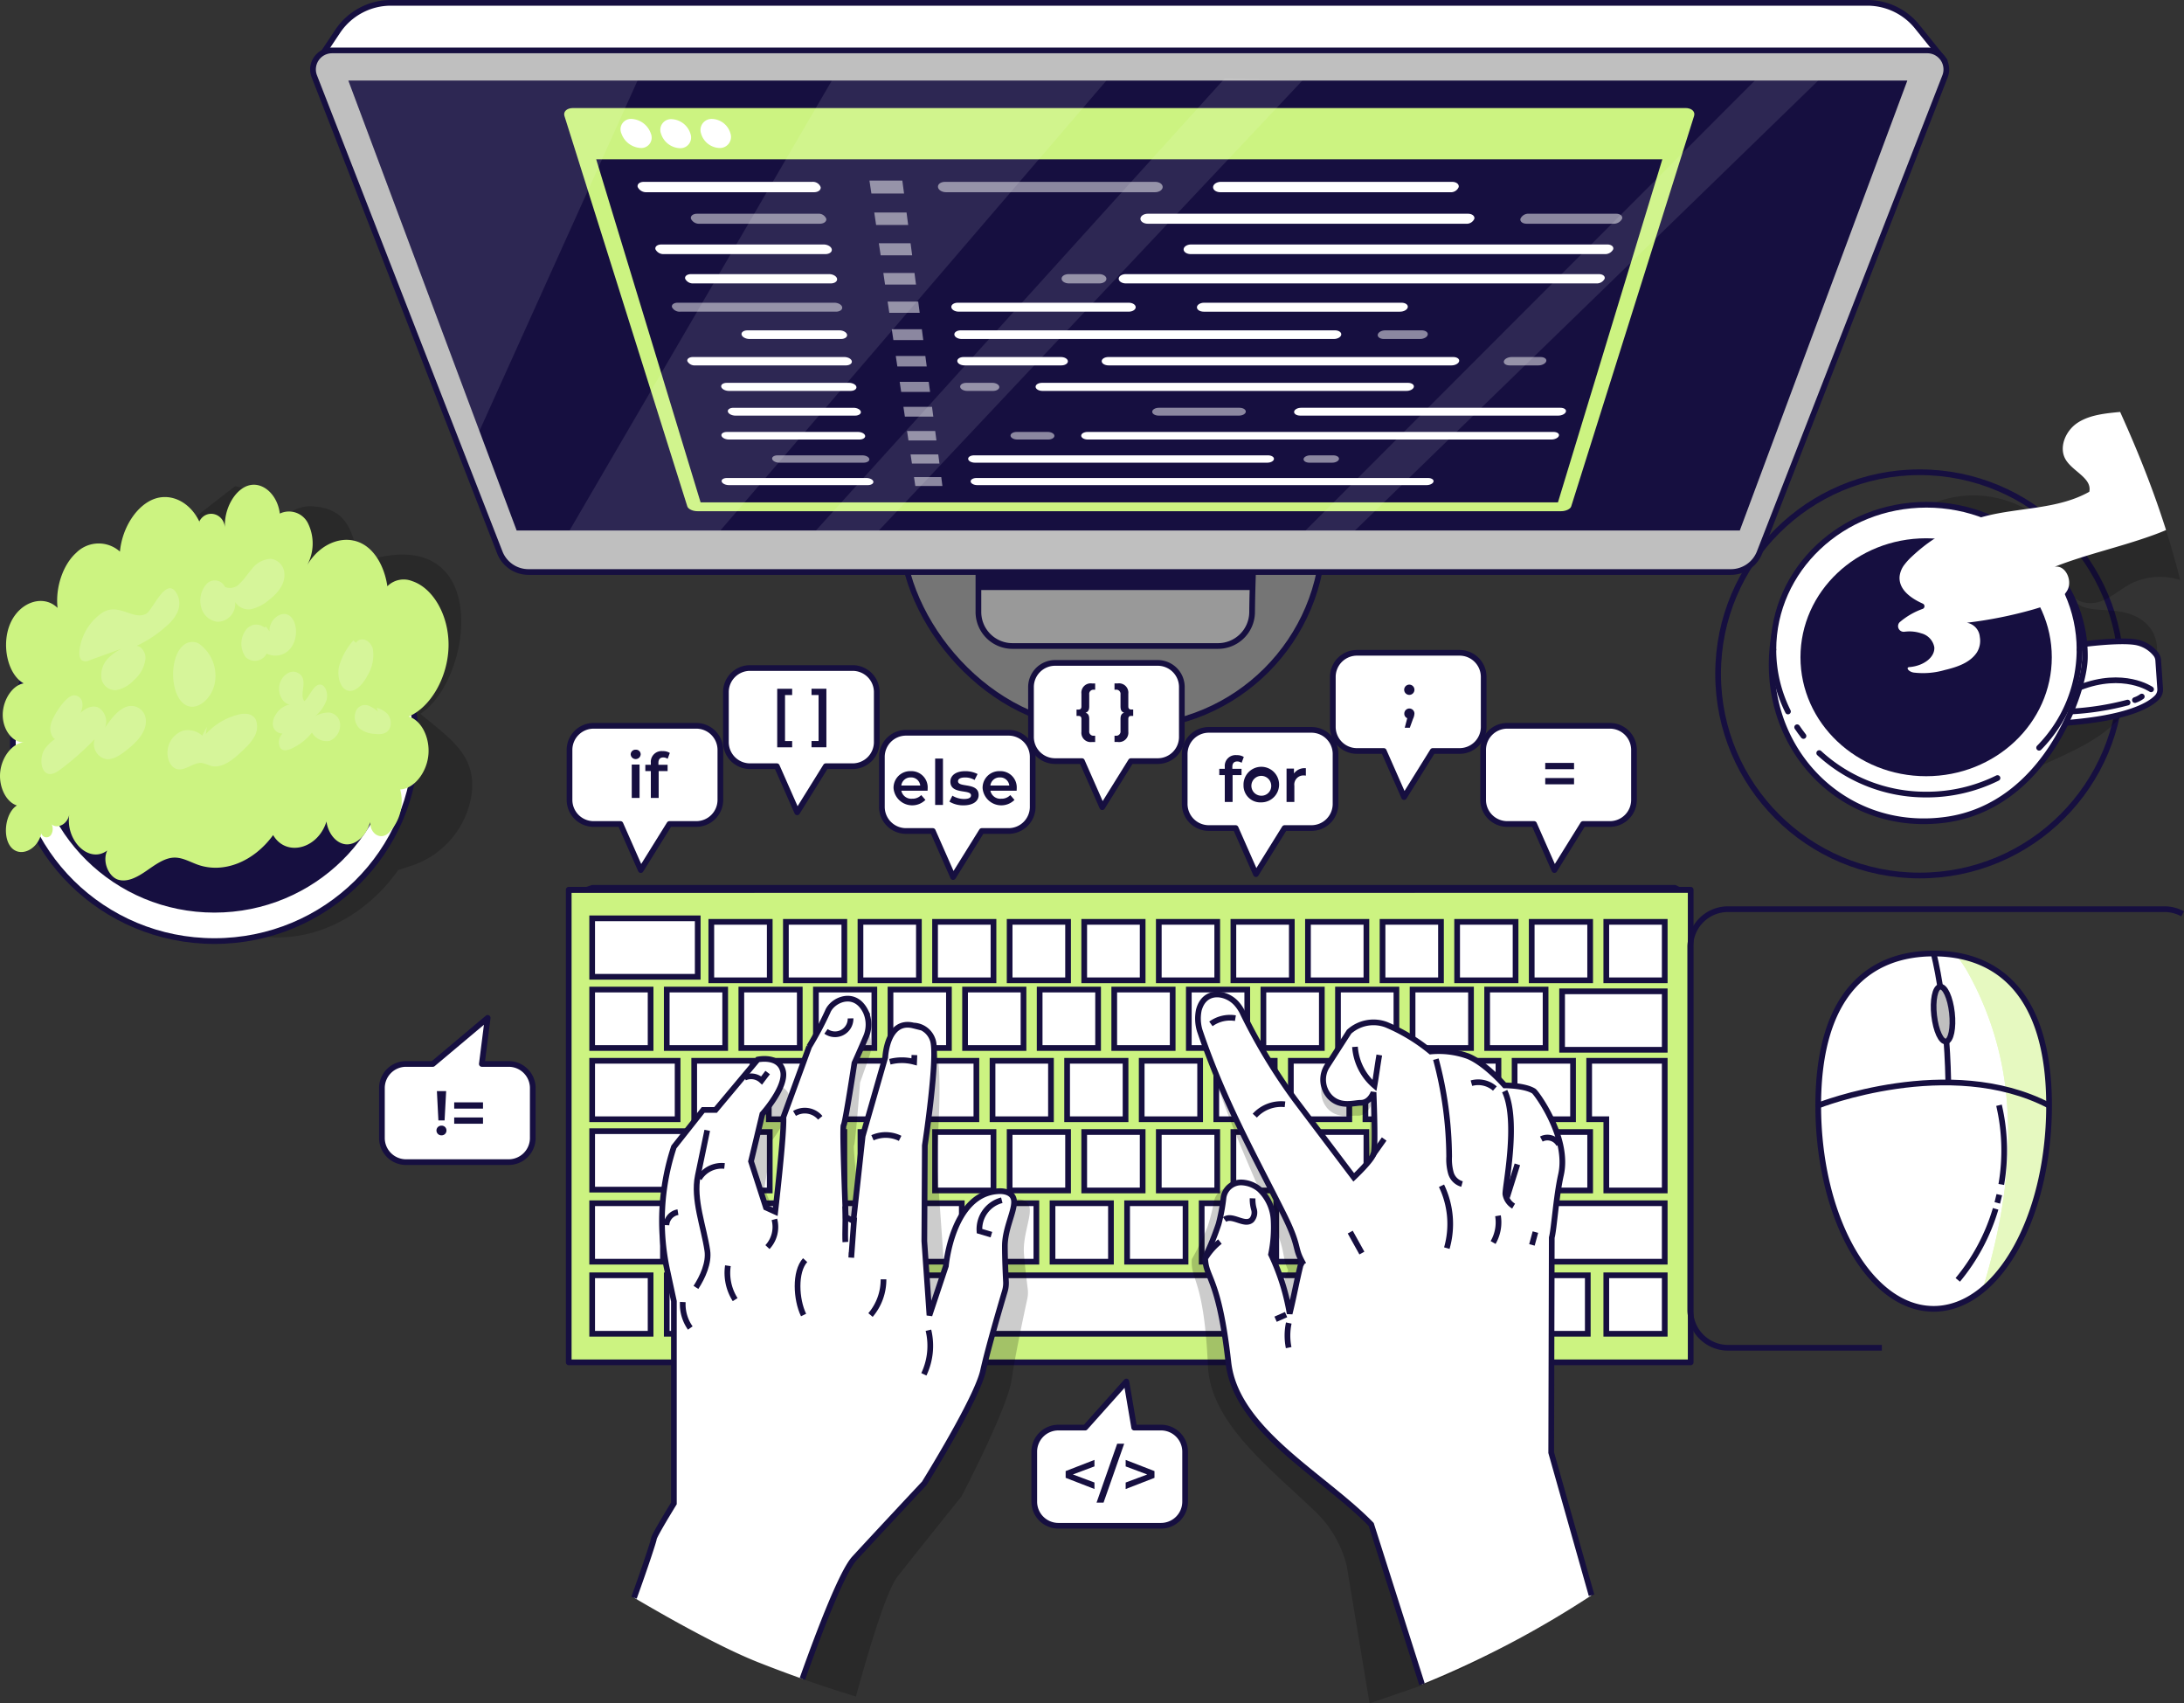 <svg xmlns="http://www.w3.org/2000/svg" xmlns:xlink="http://www.w3.org/1999/xlink" width="383.296" height="298.877" viewBox="0 0 383.296 298.877">
  <rect x="0" y="0" width="383.296" height="298.877" fill="#333333" stroke="none"/>
  <defs>
    <clipPath id="clip-path">
      <path id="Path_290" data-name="Path 290" d="M337.042,374.693l.1-37.734c.411-1.525.74-7.124,1.617-11.025,1.48-6.541-4.357-14.424-4.768-14.679-1.636-1.023-5.115-1-5.115-1s-3.389-3.9-6.459-5.134a15.215,15.215,0,0,0-6.54-.813,31.23,31.23,0,0,0-7.765-4.7,6.388,6.388,0,0,0-6.54,1.233l-3.818,5.946a4.451,4.451,0,0,0,.521,5.562c1.827,1.8,4.165.959,5.344.959,1.635,0,2.247-1.846,2.247-1.846s.4,9.609,0,10.833l-.009.009c-.42,1.224-3.471,4.083-3.471,4.083l-10.212-13.519a98.711,98.711,0,0,1-9.2-15.172,6.98,6.98,0,0,0-1.152-1.791c-1.79-2.027-5.626-2.621-6.622,1.133a7.349,7.349,0,0,0,.164,3.618c4.275,12.614,9.71,22.15,14.67,32.088,2.95,5.9,1.854,5.828,3.325,8.5-.173.119-.091.338-.274.447-.721,2.868-1.224,5.746-1.945,8.614a39.468,39.468,0,0,0-3.27-10.395,23.434,23.434,0,0,0,.447-6.074,7.984,7.984,0,0,0-2.53-5.39,5.246,5.246,0,0,0-2.977-1.159,3.108,3.108,0,0,0-3.279,2.657,31.389,31.389,0,0,1-.859,4.622,46.165,46.165,0,0,1-2.357,5.8c0,3.809,2.357,3.187,4.074,18.506,1.334,11.93,16.7,19.812,25.065,28.426l8.914,28.042a172.869,172.869,0,0,0,29.751-15.62Z" transform="translate(-275.049 -294.294)" fill="#fff"/>
    </clipPath>
    <clipPath id="clip-path-2">
      <path id="Path_462" data-name="Path 462" d="M443.086,312.544a61.332,61.332,0,0,1-.831,10.13c-2.475,14.77-10.239,25.548-19.429,25.548a12.116,12.116,0,0,1-2.439-.255c-10.029-2.129-17.812-17.173-17.812-35.423,0-19.7,9.07-26.672,20.251-26.672S443.086,292.841,443.086,312.544Z" transform="translate(-402.576 -285.872)" fill="#fff" stroke="#160f40" stroke-width="1"/>
    </clipPath>
  </defs>
  <g id="Group_487" data-name="Group 487" transform="translate(-28.757 -84.333)">
    <g id="Plants" transform="translate(28.757 169.393)">
      <path id="Path_242" data-name="Path 242" d="M32.121,262.241c-.171-.111-.128-.188,0,0Z" transform="translate(-29.233 -200.148)" fill="#160f40" opacity="0.2"/>
      <g id="Group_329" data-name="Group 329">
        <path id="Path_243" data-name="Path 243" d="M112.342,244.13a15.642,15.642,0,0,1-10.73,12.352l-2.117.691c-7.614,10.781-20.965,15.382-32.344,8.7l-3.329-1.955L54.5,252.837l-.111.026c-2.954.615-6.291.162-8.477-1.921a2.9,2.9,0,1,1-4.7-2.774c-1.878,1.656-4.78.9-6.59-.913a56.939,56.939,0,0,1,1.665-14.759,59.517,59.517,0,0,1,2.945-8.75,61.641,61.641,0,0,1,3.065-6.266c.085-.171.188-.35.29-.521a75.015,75.015,0,0,1,5.677-8.553l1.076-.973c.811-.743,1.63-1.468,2.458-2.2.051-.043.1-.094.154-.137q1.985-1.741,4.021-3.44c2.091-1.75,4.217-3.466,6.36-5.173.068-.06.145-.111.213-.171,1.835-1.451,3.688-2.894,5.532-4.328.93-.717,1.852-1.434,2.783-2.151a7.633,7.633,0,0,1,1.639.384c2.279.794,2.672,2.885,4.251,4.319,2.1,1.921,4.115-1.306,7.35-1.2,9.945.307,6.086,10.508,10.944,9.228,20.974-5.532,17.448,21.3,8.331,27.188C108.748,234.2,113.383,237.147,112.342,244.13Z" transform="translate(-29.614 -189.566)" opacity="0.2"/>
        <g id="Group_315" data-name="Group 315" transform="translate(2.255 10.194)">
          <ellipse id="Ellipse_35" data-name="Ellipse 35" cx="35.374" cy="34.936" rx="35.374" ry="34.936" fill="#fff" stroke="#160f40" stroke-width="1"/>
          <ellipse id="Ellipse_36" data-name="Ellipse 36" cx="32.253" cy="31.854" rx="32.253" ry="31.854" transform="translate(3.12 1.668)" fill="#160f40" stroke="#fff" stroke-width="1"/>
        </g>
        <g id="Group_328" data-name="Group 328">
          <g id="Group_327" data-name="Group 327">
            <g id="Group_326" data-name="Group 326">
              <g id="Group_325" data-name="Group 325">
                <g id="Group_317" data-name="Group 317">
                  <g id="Group_316" data-name="Group 316">
                    <path id="Path_244" data-name="Path 244" d="M31.727,245.793c-2.031,1.261-2.612,5.508-1.011,7.346s4.659.417,5.285-2.448a.954.954,0,0,0,1.725.24,1.969,1.969,0,0,0,.118-1.8c-.153-.129-.1-.222,0,0,1.039.825,2.831-.074,3.08-1.84-.761,4.692,3.506,8.79,6.65,6.4-.928,1.994.288,4.618,1.914,5.122s3.365-.453,4.919-1.518,3.142-2.277,4.841-2.352c1.482-.072,2.855.764,4.264,1.261,4.49,1.563,9.745-.508,13.18-5.216,2.27,3.884,7.862,2.454,9.361-2.382.315,2.265,1.865,3.988,3.593,4.011s3.473-1.656,4.064-3.906v.029c.038,2.143,1.95,3.193,3.316,1.814a7.987,7.987,0,0,0,1.968-7.573c2.327-.093,4.578-2.791,4.93-5.917s-1.219-6.261-3.463-6.874c3.851-1.6,6.869-6.846,7.013-12.2s-2.609-10.318-6.392-11.568a4.028,4.028,0,0,0-4.342.908c-.448-3.047-1.832-5.769-3.869-7.137-3.246-2.193-7.762-.691-10.178,3.391a8.028,8.028,0,0,0,.185-7.158,3.725,3.725,0,0,0-5.013-1.848c-.39-3.268-2.913-5.594-5.382-4.958s-4.455,4.127-4.244,7.436c-.23-2.665-3.374-3.322-4.507-1.088.1.2-.048.082,0,0-1.567-3.294-4.762-4.987-7.725-4.024-3.151,1.033-5.8,4.99-6.2,9.305a5.577,5.577,0,0,0-7.678.213c-2.333,2.1-3.677,6.1-3.27,9.67-2.452-2.42-6.576-1.1-8.257,2.64s-.522,9.037,2.318,10.6c-1.959.3-3.681,2.895-3.683,5.524s1.732,4.885,3.695,4.814c-1.98.171-3.844,2.509-4.133,5.166S29.831,245.208,31.727,245.793Z" transform="translate(-28.757 -189.521)" fill="#ccf381"/>
                  </g>
                </g>
                <g id="Group_324" data-name="Group 324" transform="translate(7.27 12.994)" opacity="0.2">
                  <g id="Group_318" data-name="Group 318" transform="translate(22.119 27.182)">
                    <path id="Path_245" data-name="Path 245" d="M69.286,240.44a3.676,3.676,0,0,0-3.456-.851,4.094,4.094,0,0,0-2.587,3.172c-.275,1.543.439,3.249,1.622,3.543,1.439.357,2.916-1.253,4.386-1.077a10.511,10.511,0,0,1,1.513.494c2.105.592,4.237-1.3,6.026-3.08a8.281,8.281,0,0,0,1.7-2.127,3.461,3.461,0,0,0,.229-2.808c-.52-1.15-1.8-1.245-2.869-1.024a11.466,11.466,0,0,0-5.946,3.5q.095-.647.189-1.294Z" transform="translate(-63.184 -236.586)" fill="#fff"/>
                  </g>
                  <g id="Group_319" data-name="Group 319" transform="translate(54.981 25.654)">
                    <path id="Path_246" data-name="Path 246" d="M105.753,235.973a4.749,4.749,0,0,0-1.828-1.129,1.762,1.762,0,0,0-1.93.8,2.811,2.811,0,0,0,.475,3.21,4.476,4.476,0,0,0,2.678,1c.973.132,2.2.1,2.706-1.026a2.459,2.459,0,0,0-.411-2.459,4.142,4.142,0,0,0-1.9-1.09Z" transform="translate(-101.682 -234.796)" fill="#fff"/>
                  </g>
                  <g id="Group_323" data-name="Group 323">
                    <path id="Path_247" data-name="Path 247" d="M49.2,215.018a9.329,9.329,0,0,0-4.043,6.244c-.153.808-.152,1.811.388,2.2a1.428,1.428,0,0,0,1.327-.038l5.669-2.052a8.537,8.537,0,0,0-2.571,1.875,4.269,4.269,0,0,0-1.025,3.343,2.459,2.459,0,0,0,2.57,2.08A5.537,5.537,0,0,0,54.65,226.9a5.76,5.76,0,0,0,2.027-3.8c.047-1.541-1.448-2.876-2.394-1.832a21.032,21.032,0,0,0,6.115-3.884,7.307,7.307,0,0,0,1.788-2.195,3.754,3.754,0,0,0,.232-2.942c-1.846-4.345-4.4,2.351-5.6,3.007C54.555,216.5,52.08,213.323,49.2,215.018Z" transform="translate(-38.414 -205.628)" fill="#fff"/>
                    <path id="Path_248" data-name="Path 248" d="M38.948,237.827a2.716,2.716,0,0,0,.449,2.462,1.115,1.115,0,0,0,1.809-.582,6.881,6.881,0,0,0-3.431,2.636c-.809,1.4-.658,3.749.585,4.195.776.277,1.62-.263,2.351-.81a48.7,48.7,0,0,0,5.913-5.25,2.7,2.7,0,0,0,2.121,3.534c1.4.067,2.727-.979,3.947-1.985,1.5-1.233,3.219-3.082,2.87-5.2a2.554,2.554,0,0,0-3.61-1.922c-1.449.636-2.559,2.183-3.594,3.664.818-1.517-.265-3.628-1.645-3.782-1.341-.15-2.7.977-3.563,2.291,1.586-1.193,1.99-4.074-.1-4.276C41.685,232.667,39.3,236.355,38.948,237.827Z" transform="translate(-37.273 -208.849)" fill="#fff"/>
                    <path id="Path_249" data-name="Path 249" d="M89.045,228.064c-1.173-.492-2.674.581-3.022,2.161s.539,3.3,1.783,3.472a3.751,3.751,0,0,0-2.417,1.734,2.955,2.955,0,0,0-.535,1.824,1.665,1.665,0,0,0,1.654,1.534,4.534,4.534,0,0,0,2.208-.918,3.733,3.733,0,0,0-2.173.929,2.175,2.175,0,0,0-.368,2.554c.44.544,1.184.4,1.8.147a9.726,9.726,0,0,0,3.741-2.877,3,3,0,0,0,3.062,1.472,2.965,2.965,0,0,0,1.828-3.327,2.143,2.143,0,0,0-1.879-1.656,4.91,4.91,0,0,0-2.457.638,6.292,6.292,0,0,0,2.017-2.883c.318-1.228-.293-2.813-1.287-2.655-1.117.179-1.722,2.149-2.614,2.9C89.323,231.879,91.406,229.053,89.045,228.064Z" transform="translate(-44.236 -208.139)" fill="#fff"/>
                    <g id="Group_320" data-name="Group 320" transform="translate(23.115 14.589)">
                      <path id="Path_250" data-name="Path 250" d="M66.069,222.489c-1.288,1.173-1.766,3.358-1.714,5.3.058,2.146.784,4.4,2.317,5.168,2.016,1.012,4.6-1.306,5.027-4.125a6.9,6.9,0,0,0-2.911-6.759A2.444,2.444,0,0,0,66.069,222.489Z" transform="translate(-64.352 -221.834)" fill="#fff"/>
                    </g>
                    <g id="Group_321" data-name="Group 321" transform="translate(35.092 9.681)">
                      <path id="Path_251" data-name="Path 251" d="M82.393,218.454l.514.545a2.245,2.245,0,0,0-3.708-.147,4.07,4.07,0,0,0-.1,4.752,2.314,2.314,0,0,0,3.723-.57,3.41,3.41,0,0,0,4.464-1.333c1.064-1.656.88-4.417-.511-5.351s-3.565.728-3.453,2.778q-.3-.415-.6-.831Z" transform="translate(-78.382 -216.084)" fill="#fff"/>
                    </g>
                    <g id="Group_322" data-name="Group 322" transform="translate(52.118 14.143)">
                      <path id="Path_252" data-name="Path 252" d="M100.957,221.489a11.753,11.753,0,0,0-2.5,4.5c-.4,1.763.168,3.94,1.53,4.3s2.669-1.152,3.473-2.691a6.882,6.882,0,0,0,.915-4.609c-.375-1.508-2.09-2.309-2.977-1.076Z" transform="translate(-98.328 -221.311)" fill="#fff"/>
                    </g>
                    <path id="Path_253" data-name="Path 253" d="M74.365,209.942a1.972,1.972,0,0,0-3.182-.928,4.367,4.367,0,0,0-1.07,4.294,3.362,3.362,0,0,0,2.858,2.487,3.152,3.152,0,0,0,3.082-3.49,2.744,2.744,0,0,0,2.931,1.244,7.565,7.565,0,0,0,3.094-1.66c1.314-1.029,2.722-2.585,2.621-4.475a2.725,2.725,0,0,0-2.391-2.668,4.386,4.386,0,0,0-3.288,1.748c-.726.819-1.335,1.811-2.117,2.537a2.259,2.259,0,0,1-2.651.639Z" transform="translate(-42.055 -204.743)" fill="#fff"/>
                  </g>
                </g>
              </g>
            </g>
          </g>
        </g>
      </g>
    </g>
    <g id="Keyboard" transform="translate(128.569 239.609)">
      <g id="Group_338" data-name="Group 338">
        <g id="Group_337" data-name="Group 337" transform="translate(0 0.841)">
          <rect id="Rectangle_263" data-name="Rectangle 263" width="196.905" height="82.928" fill="#ccf381" stroke="#160f40" stroke-linecap="round" stroke-linejoin="round" stroke-width="1"/>
          <g id="Group_336" data-name="Group 336" transform="translate(4.114 5.018)">
            <rect id="Rectangle_264" data-name="Rectangle 264" width="18.527" height="10.256" fill="#fff" stroke="#160f40" stroke-width="1"/>
            <rect id="Rectangle_265" data-name="Rectangle 265" width="29.18" height="10.256" transform="translate(159.056 49.992)" fill="#fff" stroke="#160f40" stroke-width="1"/>
            <rect id="Rectangle_266" data-name="Rectangle 266" width="18.012" height="10.256" transform="translate(170.225 12.807)" fill="#fff" stroke="#160f40" stroke-width="1"/>
            <rect id="Rectangle_267" data-name="Rectangle 267" width="18.527" height="10.256" transform="translate(0 37.347)" fill="#fff" stroke="#160f40" stroke-width="1"/>
            <rect id="Rectangle_268" data-name="Rectangle 268" width="14.998" height="10.256" transform="translate(0 24.996)" fill="#fff" stroke="#160f40" stroke-width="1"/>
            <g id="Group_330" data-name="Group 330" transform="translate(0 12.498)">
              <rect id="Rectangle_269" data-name="Rectangle 269" width="10.256" height="10.256" fill="#fff" stroke="#160f40" stroke-width="1"/>
              <rect id="Rectangle_270" data-name="Rectangle 270" width="10.256" height="10.256" transform="translate(13.089)" fill="#fff" stroke="#160f40" stroke-width="1"/>
              <rect id="Rectangle_271" data-name="Rectangle 271" width="10.256" height="10.256" transform="translate(26.179)" fill="#fff" stroke="#160f40" stroke-width="1"/>
              <rect id="Rectangle_272" data-name="Rectangle 272" width="10.256" height="10.256" transform="translate(39.268)" fill="#fff" stroke="#160f40" stroke-width="1"/>
              <rect id="Rectangle_273" data-name="Rectangle 273" width="10.256" height="10.256" transform="translate(52.357)" fill="#fff" stroke="#160f40" stroke-width="1"/>
              <rect id="Rectangle_274" data-name="Rectangle 274" width="10.256" height="10.256" transform="translate(65.446)" fill="#fff" stroke="#160f40" stroke-width="1"/>
              <rect id="Rectangle_275" data-name="Rectangle 275" width="10.256" height="10.256" transform="translate(78.536)" fill="#fff" stroke="#160f40" stroke-width="1"/>
              <rect id="Rectangle_276" data-name="Rectangle 276" width="10.256" height="10.256" transform="translate(91.625)" fill="#fff" stroke="#160f40" stroke-width="1"/>
              <rect id="Rectangle_277" data-name="Rectangle 277" width="10.256" height="10.256" transform="translate(104.714)" fill="#fff" stroke="#160f40" stroke-width="1"/>
              <rect id="Rectangle_278" data-name="Rectangle 278" width="10.256" height="10.256" transform="translate(117.803)" fill="#fff" stroke="#160f40" stroke-width="1"/>
              <rect id="Rectangle_279" data-name="Rectangle 279" width="10.256" height="10.256" transform="translate(130.893)" fill="#fff" stroke="#160f40" stroke-width="1"/>
              <rect id="Rectangle_280" data-name="Rectangle 280" width="10.256" height="10.256" transform="translate(143.982)" fill="#fff" stroke="#160f40" stroke-width="1"/>
              <rect id="Rectangle_281" data-name="Rectangle 281" width="10.256" height="10.256" transform="translate(157.071)" fill="#fff" stroke="#160f40" stroke-width="1"/>
            </g>
            <g id="Group_331" data-name="Group 331" transform="translate(0 62.637)">
              <rect id="Rectangle_282" data-name="Rectangle 282" width="10.256" height="10.256" fill="#fff" stroke="#160f40" stroke-width="1"/>
              <rect id="Rectangle_283" data-name="Rectangle 283" width="10.256" height="10.256" transform="translate(13.089)" fill="#fff" stroke="#160f40" stroke-width="1"/>
              <rect id="Rectangle_284" data-name="Rectangle 284" width="10.256" height="10.256" transform="translate(26.179)" fill="#fff" stroke="#160f40" stroke-width="1"/>
              <rect id="Rectangle_285" data-name="Rectangle 285" width="12.513" height="10.256" transform="translate(39.268)" fill="#fff" stroke="#160f40" stroke-width="1"/>
              <rect id="Rectangle_286" data-name="Rectangle 286" width="62.613" height="10.256" transform="translate(54.615)" fill="#fff" stroke="#160f40" stroke-width="1"/>
              <rect id="Rectangle_287" data-name="Rectangle 287" width="10.256" height="10.256" transform="translate(138.278)" fill="#fff" stroke="#160f40" stroke-width="1"/>
              <rect id="Rectangle_288" data-name="Rectangle 288" width="10.256" height="10.256" transform="translate(151.367)" fill="#fff" stroke="#160f40" stroke-width="1"/>
              <rect id="Rectangle_289" data-name="Rectangle 289" width="10.256" height="10.256" transform="translate(164.478)" fill="#fff" stroke="#160f40" stroke-width="1"/>
              <rect id="Rectangle_290" data-name="Rectangle 290" width="15.923" height="10.256" transform="translate(119.788)" fill="#fff" stroke="#160f40" stroke-width="1"/>
              <rect id="Rectangle_291" data-name="Rectangle 291" width="10.256" height="10.256" transform="translate(177.981)" fill="#fff" stroke="#160f40" stroke-width="1"/>
            </g>
            <g id="Group_332" data-name="Group 332" transform="translate(17.908 24.996)">
              <rect id="Rectangle_292" data-name="Rectangle 292" width="10.256" height="10.256" fill="#fff" stroke="#160f40" stroke-width="1"/>
              <rect id="Rectangle_293" data-name="Rectangle 293" width="10.256" height="10.256" transform="translate(13.089)" fill="#fff" stroke="#160f40" stroke-width="1"/>
              <rect id="Rectangle_294" data-name="Rectangle 294" width="10.256" height="10.256" transform="translate(26.179)" fill="#fff" stroke="#160f40" stroke-width="1"/>
              <rect id="Rectangle_295" data-name="Rectangle 295" width="10.256" height="10.256" transform="translate(39.268)" fill="#fff" stroke="#160f40" stroke-width="1"/>
              <rect id="Rectangle_296" data-name="Rectangle 296" width="10.256" height="10.256" transform="translate(52.357)" fill="#fff" stroke="#160f40" stroke-width="1"/>
              <rect id="Rectangle_297" data-name="Rectangle 297" width="10.256" height="10.256" transform="translate(65.446)" fill="#fff" stroke="#160f40" stroke-width="1"/>
              <rect id="Rectangle_298" data-name="Rectangle 298" width="10.256" height="10.256" transform="translate(78.536)" fill="#fff" stroke="#160f40" stroke-width="1"/>
              <rect id="Rectangle_299" data-name="Rectangle 299" width="10.256" height="10.256" transform="translate(91.625)" fill="#fff" stroke="#160f40" stroke-width="1"/>
              <rect id="Rectangle_300" data-name="Rectangle 300" width="10.256" height="10.256" transform="translate(104.714)" fill="#fff" stroke="#160f40" stroke-width="1"/>
              <rect id="Rectangle_301" data-name="Rectangle 301" width="10.256" height="10.256" transform="translate(117.804)" fill="#fff" stroke="#160f40" stroke-width="1"/>
              <rect id="Rectangle_302" data-name="Rectangle 302" width="10.256" height="10.256" transform="translate(130.893)" fill="#fff" stroke="#160f40" stroke-width="1"/>
              <rect id="Rectangle_303" data-name="Rectangle 303" width="10.256" height="10.256" transform="translate(143.982)" fill="#fff" stroke="#160f40" stroke-width="1"/>
              <path id="Path_254" data-name="Path 254" d="M368.741,307.924v22.752H358.488v-12.5h-3.007V307.924Z" transform="translate(-198.412 -307.922)" fill="#fff" stroke="#160f40" stroke-width="1"/>
            </g>
            <g id="Group_333" data-name="Group 333" transform="translate(20.91 37.494)">
              <rect id="Rectangle_304" data-name="Rectangle 304" width="10.256" height="10.256" fill="#fff" stroke="#160f40" stroke-width="1"/>
              <rect id="Rectangle_305" data-name="Rectangle 305" width="10.256" height="10.256" transform="translate(13.089)" fill="#fff" stroke="#160f40" stroke-width="1"/>
              <rect id="Rectangle_306" data-name="Rectangle 306" width="10.256" height="10.256" transform="translate(26.178)" fill="#fff" stroke="#160f40" stroke-width="1"/>
              <rect id="Rectangle_307" data-name="Rectangle 307" width="10.256" height="10.256" transform="translate(39.268)" fill="#fff" stroke="#160f40" stroke-width="1"/>
              <rect id="Rectangle_308" data-name="Rectangle 308" width="10.256" height="10.256" transform="translate(52.357)" fill="#fff" stroke="#160f40" stroke-width="1"/>
              <rect id="Rectangle_309" data-name="Rectangle 309" width="10.256" height="10.256" transform="translate(65.446)" fill="#fff" stroke="#160f40" stroke-width="1"/>
              <rect id="Rectangle_310" data-name="Rectangle 310" width="10.256" height="10.256" transform="translate(78.535)" fill="#fff" stroke="#160f40" stroke-width="1"/>
              <rect id="Rectangle_311" data-name="Rectangle 311" width="10.256" height="10.256" transform="translate(91.625)" fill="#fff" stroke="#160f40" stroke-width="1"/>
              <rect id="Rectangle_312" data-name="Rectangle 312" width="10.256" height="10.256" transform="translate(104.714)" fill="#fff" stroke="#160f40" stroke-width="1"/>
              <rect id="Rectangle_313" data-name="Rectangle 313" width="10.256" height="10.256" transform="translate(117.803)" fill="#fff" stroke="#160f40" stroke-width="1"/>
              <rect id="Rectangle_314" data-name="Rectangle 314" width="10.256" height="10.256" transform="translate(130.893)" fill="#fff" stroke="#160f40" stroke-width="1"/>
              <rect id="Rectangle_315" data-name="Rectangle 315" width="10.256" height="10.256" transform="translate(143.982)" fill="#fff" stroke="#160f40" stroke-width="1"/>
            </g>
            <g id="Group_334" data-name="Group 334" transform="translate(15.347 49.992)">
              <rect id="Rectangle_316" data-name="Rectangle 316" width="10.256" height="10.256" fill="#fff" stroke="#160f40" stroke-width="1"/>
              <rect id="Rectangle_317" data-name="Rectangle 317" width="10.256" height="10.256" transform="translate(13.089)" fill="#fff" stroke="#160f40" stroke-width="1"/>
              <rect id="Rectangle_318" data-name="Rectangle 318" width="10.256" height="10.256" transform="translate(26.179)" fill="#fff" stroke="#160f40" stroke-width="1"/>
              <rect id="Rectangle_319" data-name="Rectangle 319" width="10.256" height="10.256" transform="translate(39.268)" fill="#fff" stroke="#160f40" stroke-width="1"/>
              <rect id="Rectangle_320" data-name="Rectangle 320" width="10.256" height="10.256" transform="translate(52.357)" fill="#fff" stroke="#160f40" stroke-width="1"/>
              <rect id="Rectangle_321" data-name="Rectangle 321" width="10.256" height="10.256" transform="translate(65.446)" fill="#fff" stroke="#160f40" stroke-width="1"/>
              <rect id="Rectangle_322" data-name="Rectangle 322" width="10.256" height="10.256" transform="translate(78.536)" fill="#fff" stroke="#160f40" stroke-width="1"/>
              <rect id="Rectangle_323" data-name="Rectangle 323" width="10.256" height="10.256" transform="translate(91.625)" fill="#fff" stroke="#160f40" stroke-width="1"/>
              <rect id="Rectangle_324" data-name="Rectangle 324" width="10.256" height="10.256" transform="translate(104.714)" fill="#fff" stroke="#160f40" stroke-width="1"/>
              <rect id="Rectangle_325" data-name="Rectangle 325" width="10.256" height="10.256" transform="translate(117.803)" fill="#fff" stroke="#160f40" stroke-width="1"/>
              <rect id="Rectangle_326" data-name="Rectangle 326" width="10.256" height="10.256" transform="translate(130.893)" fill="#fff" stroke="#160f40" stroke-width="1"/>
            </g>
            <g id="Group_335" data-name="Group 335" transform="translate(20.91 0.619)">
              <rect id="Rectangle_327" data-name="Rectangle 327" width="10.256" height="10.256" fill="#fff" stroke="#160f40" stroke-width="1"/>
              <rect id="Rectangle_328" data-name="Rectangle 328" width="10.256" height="10.256" transform="translate(13.089)" fill="#fff" stroke="#160f40" stroke-width="1"/>
              <rect id="Rectangle_329" data-name="Rectangle 329" width="10.256" height="10.256" transform="translate(26.178)" fill="#fff" stroke="#160f40" stroke-width="1"/>
              <rect id="Rectangle_330" data-name="Rectangle 330" width="10.256" height="10.256" transform="translate(39.268)" fill="#fff" stroke="#160f40" stroke-width="1"/>
              <rect id="Rectangle_331" data-name="Rectangle 331" width="10.256" height="10.256" transform="translate(52.357)" fill="#fff" stroke="#160f40" stroke-width="1"/>
              <rect id="Rectangle_332" data-name="Rectangle 332" width="10.256" height="10.256" transform="translate(65.446)" fill="#fff" stroke="#160f40" stroke-width="1"/>
              <rect id="Rectangle_333" data-name="Rectangle 333" width="10.256" height="10.256" transform="translate(78.535)" fill="#fff" stroke="#160f40" stroke-width="1"/>
              <rect id="Rectangle_334" data-name="Rectangle 334" width="10.256" height="10.256" transform="translate(91.625)" fill="#fff" stroke="#160f40" stroke-width="1"/>
              <rect id="Rectangle_335" data-name="Rectangle 335" width="10.256" height="10.256" transform="translate(104.714)" fill="#fff" stroke="#160f40" stroke-width="1"/>
              <rect id="Rectangle_336" data-name="Rectangle 336" width="10.256" height="10.256" transform="translate(117.803)" fill="#fff" stroke="#160f40" stroke-width="1"/>
              <rect id="Rectangle_337" data-name="Rectangle 337" width="10.256" height="10.256" transform="translate(130.893)" fill="#fff" stroke="#160f40" stroke-width="1"/>
              <rect id="Rectangle_338" data-name="Rectangle 338" width="10.256" height="10.256" transform="translate(143.982)" fill="#fff" stroke="#160f40" stroke-width="1"/>
              <rect id="Rectangle_339" data-name="Rectangle 339" width="10.256" height="10.256" transform="translate(157.071)" fill="#fff" stroke="#160f40" stroke-width="1"/>
            </g>
            <rect id="Rectangle_340" data-name="Rectangle 340" width="12.424" height="10.256" transform="translate(0 49.992)" fill="#fff" stroke="#160f40" stroke-width="1"/>
          </g>
        </g>
        <path id="Path_255" data-name="Path 255" d="M145.683,273.148l4.114-1.372H339.914l2.709,1.355Z" transform="translate(-145.683 -271.776)" fill="#160f40"/>
      </g>
    </g>
    <g id="Hands" transform="translate(140.029 258.831)">
      <g id="Group_383" data-name="Group 383">
        <path id="Path_256" data-name="Path 256" d="M304.977,418.779l-4-24.115a19.7,19.7,0,0,0-5.421-9.441c-7.964-7.683-18.49-15.57-18.942-25.643-.691-15.391-3.09-14.93-2.834-18.729a46.142,46.142,0,0,0,2.74-5.634,32.833,32.833,0,0,0,1.161-4.558,3.111,3.111,0,0,1,3.449-2.433,5.286,5.286,0,0,1,2.894,1.357,8.015,8.015,0,0,1,2.168,5.549,23.725,23.725,0,0,1-.854,6.027,39.4,39.4,0,0,1,2.569,10.594c.913-2.817,1.6-5.66,2.518-8.468.188-.1.12-.324.3-.427-1.289-2.766-.2-2.612-2.749-8.7-4.294-10.244-9.083-20.12-12.506-32.993a7.318,7.318,0,0,1,.077-3.619c1.238-3.679,5.028-2.834,6.684-.691a7.071,7.071,0,0,1,1.024,1.861,99.408,99.408,0,0,0,8.169,15.749l9.3,14.17s3.235-2.655,3.73-3.841l.009-.009c.487-1.2.726-10.815.726-10.815s-.734,1.8-2.365,1.7c-1.178-.085-3.568.6-5.267-1.315a4.445,4.445,0,0,1-.154-5.583l4.208-5.685a6.382,6.382,0,0,1,6.607-.794,31.434,31.434,0,0,1,7.435,5.207,15.2,15.2,0,0,1,6.471,1.246c2.979,1.434,6.1,5.549,6.1,5.549s3.474.213,5.036,1.349c.393.282,5.694,8.536,3.782,14.964-1.135,3.833-1.835,9.4-2.347,10.892l-2.6,37.637,5.25,24.772-11.224,6.257a80.35,80.35,0,0,1-12.917,5.776Z" transform="translate(-175.889 -294.4)" opacity="0.2"/>
        <g id="Group_359" data-name="Group 359" transform="translate(98.971)">
          <g id="Group_358" data-name="Group 358">
            <g id="Group_357" data-name="Group 357">
              <g id="Group_356" data-name="Group 356">
                <g id="Group_351" data-name="Group 351">
                  <path id="Path_257" data-name="Path 257" d="M337.042,374.693l.1-37.734c.411-1.525.74-7.124,1.617-11.025,1.48-6.541-4.357-14.424-4.768-14.679-1.636-1.023-5.115-1-5.115-1s-3.389-3.9-6.459-5.134a15.215,15.215,0,0,0-6.54-.813,31.23,31.23,0,0,0-7.765-4.7,6.388,6.388,0,0,0-6.54,1.233l-3.818,5.946a4.451,4.451,0,0,0,.521,5.562c1.827,1.8,4.165.959,5.344.959,1.635,0,2.247-1.846,2.247-1.846s.4,9.609,0,10.833l-.009.009c-.42,1.224-3.471,4.083-3.471,4.083l-10.212-13.519a98.711,98.711,0,0,1-9.2-15.172,6.98,6.98,0,0,0-1.152-1.791c-1.79-2.027-5.626-2.621-6.622,1.133a7.349,7.349,0,0,0,.164,3.618c4.275,12.614,9.71,22.15,14.67,32.088,2.95,5.9,1.854,5.828,3.325,8.5-.173.119-.091.338-.274.447-.721,2.868-1.224,5.746-1.945,8.614a39.468,39.468,0,0,0-3.27-10.395,23.434,23.434,0,0,0,.447-6.074,7.984,7.984,0,0,0-2.53-5.39,5.246,5.246,0,0,0-2.977-1.159,3.108,3.108,0,0,0-3.279,2.657,31.389,31.389,0,0,1-.859,4.622,46.165,46.165,0,0,1-2.357,5.8c0,3.809,2.357,3.187,4.074,18.506,1.334,11.93,16.7,19.812,25.065,28.426l8.914,28.042a172.869,172.869,0,0,0,29.751-15.62Z" transform="translate(-275.049 -294.294)" fill="#fff"/>
                </g>
                <g id="Group_355" data-name="Group 355" transform="translate(1.355 4.073)">
                  <g id="Group_354" data-name="Group 354">
                    <g id="Group_353" data-name="Group 353" transform="translate(8.621 5.118)">
                      <path id="Path_291" data-name="Path 291" d="M323.966,307.592a67.086,67.086,0,0,1,2.329,17.091,9.107,9.107,0,0,0,.3,2.866,2.826,2.826,0,0,0,1.958,1.951" transform="translate(-292.185 -305.431)" fill="none"/>
                      <path id="Path_292" data-name="Path 292" d="M338.109,314.161c2.535,5.346-.059,17.282.132,18.123a3,3,0,0,0,1.438,2.05" transform="translate(-294.255 -306.393)" fill="none"/>
                      <g id="Group_352" data-name="Group 352">
                        <path id="Path_293" data-name="Path 293" d="M311.6,306.49c-.3,1.7-.547,3.669-.845,5.368a9.9,9.9,0,0,1-3.422-6.8" transform="translate(-289.75 -305.061)" fill="none"/>
                        <path id="Path_294" data-name="Path 294" d="M292.853,360.092l-1.842.811" transform="translate(-287.362 -313.116)" fill="none"/>
                        <path id="Path_295" data-name="Path 295" d="M293.682,361.824a10.68,10.68,0,0,0-.02,4.319" transform="translate(-287.719 -313.369)" fill="none"/>
                        <path id="Path_296" data-name="Path 296" d="M306.358,343.135l2.044,3.679" transform="translate(-289.608 -310.634)" fill="none"/>
                        <path id="Path_297" data-name="Path 297" d="M310.955,326.872l2.032-2.87" transform="translate(-290.281 -307.833)" fill="none"/>
                        <path id="Path_298" data-name="Path 298" d="M344.326,343.135l-.613,2.248" transform="translate(-295.076 -310.634)" fill="none"/>
                        <path id="Path_299" data-name="Path 299" d="M338.61,334.944q.9-2.868,1.8-5.736" transform="translate(-294.329 -308.595)" fill="none"/>
                        <path id="Path_300" data-name="Path 300" d="M345.648,323.966a2.3,2.3,0,0,1,3.106.967" transform="translate(-295.359 -307.789)" fill="none"/>
                        <path id="Path_301" data-name="Path 301" d="M331.275,312.5a4.415,4.415,0,0,1,4.113.941" transform="translate(-293.255 -306.126)" fill="none"/>
                        <path id="Path_302" data-name="Path 302" d="M286.736,318.852a6.259,6.259,0,0,1,5.3-1.995" transform="translate(-286.736 -306.782)" fill="none"/>
                      </g>
                    </g>
                    <path id="Path_303" data-name="Path 303" d="M277.714,300.153a5.716,5.716,0,0,1,4.3-1.006" transform="translate(-276.795 -299.066)" fill="none"/>
                    <path id="Path_304" data-name="Path 304" d="M279.14,345.087a10.948,10.948,0,0,0-2.5,2.815Z" transform="translate(-276.637 -305.802)" fill="#fff"/>
                  </g>
                  <path id="Path_305" data-name="Path 305" d="M280.53,339.91c1.35-.965,3.5,1.193,4.741.092a1.992,1.992,0,0,0,.417-1.85,6.218,6.218,0,0,1-.247-1.956" transform="translate(-277.207 -304.501)" fill="none"/>
                </g>
              </g>
            </g>
            <path id="Path_306" data-name="Path 306" d="M325.12,333.612a15.436,15.436,0,0,1,.936,10.941" transform="translate(-282.378 -300.049)" fill="none"/>
            <path id="Path_307" data-name="Path 307" d="M336.588,339.779a7.073,7.073,0,0,1-.856,4.692" transform="translate(-283.931 -300.952)" fill="none"/>
          </g>
        </g>
        <g id="Group_368" data-name="Group 368" transform="translate(98.971)">
          <g id="Group_367" data-name="Group 367">
            <g id="Group_366" data-name="Group 366">
              <g id="Group_365" data-name="Group 365">
                <g id="Group_360" data-name="Group 360">
                  <path id="Path_308" data-name="Path 308" d="M314.371,415.331l-8.915-28.042c-8.366-8.614-23.73-16.5-25.064-28.426-1.717-15.318-4.074-14.7-4.074-18.506a46.165,46.165,0,0,0,2.357-5.8,31.389,31.389,0,0,0,.859-4.622,3.108,3.108,0,0,1,3.279-2.657,5.246,5.246,0,0,1,2.977,1.159,7.984,7.984,0,0,1,2.53,5.39,23.434,23.434,0,0,1-.447,6.074,39.468,39.468,0,0,1,3.27,10.395c.721-2.868,1.224-5.746,1.945-8.614.183-.109.1-.329.274-.447-1.471-2.668-.375-2.594-3.325-8.5-4.96-9.938-10.395-19.474-14.67-32.088a7.349,7.349,0,0,1-.164-3.618c1-3.754,4.832-3.16,6.622-1.133a6.957,6.957,0,0,1,1.152,1.791,98.711,98.711,0,0,0,9.2,15.172l10.212,13.519s3.051-2.859,3.471-4.083l.009-.009c.4-1.224,0-10.833,0-10.833s-.612,1.846-2.247,1.846c-1.179,0-3.517.84-5.344-.959a4.451,4.451,0,0,1-.521-5.562l3.818-5.946a6.388,6.388,0,0,1,6.54-1.233,31.23,31.23,0,0,1,7.765,4.7,15.215,15.215,0,0,1,6.54.813c3.07,1.233,6.459,5.134,6.459,5.134s3.479-.018,5.115,1c.411.255,6.248,8.138,4.768,14.679-.877,3.9-1.205,9.5-1.617,11.025l-.1,37.734,7.079,25.018" transform="translate(-275.049 -294.294)" fill="none" stroke="#160f40" stroke-width="1"/>
                </g>
                <g id="Group_364" data-name="Group 364" transform="translate(1.355 4.073)">
                  <g id="Group_363" data-name="Group 363">
                    <g id="Group_362" data-name="Group 362" transform="translate(8.621 5.118)">
                      <path id="Path_309" data-name="Path 309" d="M323.966,307.592a67.086,67.086,0,0,1,2.329,17.091,9.107,9.107,0,0,0,.3,2.866,2.826,2.826,0,0,0,1.958,1.951" transform="translate(-292.185 -305.431)" fill="none" stroke="#160f40" stroke-width="1"/>
                      <path id="Path_310" data-name="Path 310" d="M338.109,314.161c2.535,5.346-.059,17.282.132,18.123a3,3,0,0,0,1.438,2.05" transform="translate(-294.255 -306.393)" fill="none" stroke="#160f40" stroke-width="1"/>
                      <g id="Group_361" data-name="Group 361">
                        <path id="Path_311" data-name="Path 311" d="M311.6,306.49c-.3,1.7-.547,3.669-.845,5.368a9.9,9.9,0,0,1-3.422-6.8" transform="translate(-289.75 -305.061)" fill="none" stroke="#160f40" stroke-width="1"/>
                        <path id="Path_312" data-name="Path 312" d="M292.853,360.092l-1.842.811" transform="translate(-287.362 -313.116)" fill="none" stroke="#160f40" stroke-width="1"/>
                        <path id="Path_313" data-name="Path 313" d="M293.682,361.824a10.68,10.68,0,0,0-.02,4.319" transform="translate(-287.719 -313.369)" fill="none" stroke="#160f40" stroke-width="1"/>
                        <path id="Path_314" data-name="Path 314" d="M306.358,343.135l2.044,3.679" transform="translate(-289.608 -310.634)" fill="none" stroke="#160f40" stroke-width="1"/>
                        <path id="Path_315" data-name="Path 315" d="M310.955,326.872l2.032-2.87" transform="translate(-290.281 -307.833)" fill="none" stroke="#160f40" stroke-width="1"/>
                        <path id="Path_316" data-name="Path 316" d="M344.326,343.135l-.613,2.248" transform="translate(-295.076 -310.634)" fill="none" stroke="#160f40" stroke-width="1"/>
                        <path id="Path_317" data-name="Path 317" d="M338.61,334.944q.9-2.868,1.8-5.736" transform="translate(-294.329 -308.595)" fill="none" stroke="#160f40" stroke-width="1"/>
                        <path id="Path_318" data-name="Path 318" d="M345.648,323.966a2.3,2.3,0,0,1,3.106.967" transform="translate(-295.359 -307.789)" fill="none" stroke="#160f40" stroke-width="1"/>
                        <path id="Path_319" data-name="Path 319" d="M331.275,312.5a4.415,4.415,0,0,1,4.113.941" transform="translate(-293.255 -306.126)" fill="none" stroke="#160f40" stroke-width="1"/>
                        <path id="Path_320" data-name="Path 320" d="M286.736,318.852a6.259,6.259,0,0,1,5.3-1.995" transform="translate(-286.736 -306.782)" fill="none" stroke="#160f40" stroke-width="1"/>
                      </g>
                    </g>
                    <path id="Path_321" data-name="Path 321" d="M277.714,300.153a5.716,5.716,0,0,1,4.3-1.006" transform="translate(-276.795 -299.066)" fill="none" stroke="#160f40" stroke-width="1"/>
                    <path id="Path_322" data-name="Path 322" d="M279.14,345.087a10.948,10.948,0,0,0-2.5,2.815" transform="translate(-276.637 -305.802)" fill="none" stroke="#160f40" stroke-width="1"/>
                  </g>
                  <path id="Path_323" data-name="Path 323" d="M280.53,339.91c1.35-.965,3.5,1.193,4.741.092a1.992,1.992,0,0,0,.417-1.85,6.218,6.218,0,0,1-.247-1.956" transform="translate(-277.207 -304.501)" fill="none" stroke="#160f40" stroke-width="1"/>
                </g>
              </g>
            </g>
            <path id="Path_324" data-name="Path 324" d="M325.12,333.612a15.436,15.436,0,0,1,.936,10.941" transform="translate(-282.378 -300.049)" fill="none" stroke="#160f40" stroke-width="1"/>
            <path id="Path_325" data-name="Path 325" d="M336.588,339.779a7.073,7.073,0,0,1-.856,4.692" transform="translate(-283.931 -300.952)" fill="none" stroke="#160f40" stroke-width="1"/>
          </g>
        </g>
        <path id="Path_326" data-name="Path 326" d="M229.569,346.666a5.173,5.173,0,0,1-.077,1.776c-.555,2.569-2.16,10.056-2.749,14.153-.7,5-8.784,20.487-8.784,20.487s-7.444,9.253-11.234,14.068c-1.861,2.365-4.806,11.934-7.307,21.051q-4.738-1.434-9.39-3.09c-2.569-.913-5.139-1.878-7.674-2.877a125.555,125.555,0,0,1-13.342-6.5c1.417-5.147,2.365-9.108,2.347-9.339-.043-.538,3.039-6.471,3.039-6.471l-2.689-35.375-1.588-5.386a40.452,40.452,0,0,1-1.562-8.519,41.261,41.261,0,0,1,1.1-13.086l4.635-6.88,2.168-.162,6.71-9.373s3.628-1.093,4.558,1.639-3.022,7.836-3.022,7.836l-1.357,8.425,3.227,7.888,1.673.615s.563-13.889.179-16.663L192,308.2a60.218,60.218,0,0,0,2.783-6.368c.649-2.126,4.464-4.234,6.658-.5a5.485,5.485,0,0,1,.341,4.5c-.9,2.6-1.639,4.652-1.639,4.652s-.811,10.739-1.067,11.037c-.256.282,1.579,15.989,1.579,15.989l1.4.623.5-14.981,2.911-14.076s-.239-6.769,4.533-5.95a3.687,3.687,0,0,1,3.508,2.185c1.272,2.433.06,18.635.06,18.635l1.178,16.748,1.887,12.915,2.219-8.852s.128-12.685,8.135-13.769c0,0,2.382-.427,2.868,1.229s-1.187,5.036-.948,8.28C229.082,342.773,229.407,345.342,229.569,346.666Z" transform="translate(-160.474 -295.024)" opacity="0.2"/>
        <g id="Group_382" data-name="Group 382" transform="translate(0 0.731)">
          <g id="Group_380" data-name="Group 380">
            <path id="Path_327" data-name="Path 327" d="M225.77,330.38c-.365-1.69-2.767-1.443-2.767-1.443-8.066.475-9.153,13.117-9.153,13.117l-2.886,8.659-.9-13.026.091-16.788s2.439-16.067,1.352-18.589a3.673,3.673,0,0,0-3.334-2.439c-4.695-1.178-4.969,5.59-4.969,5.59l-3.964,13.811-1.626,14.9-1.351-.722s-.639-15.8-.365-16.067,1.9-10.925,1.9-10.925.895-1.982,1.981-4.512a5.467,5.467,0,0,0,0-4.512c-1.9-3.881-5.864-2.073-6.677,0a60.131,60.131,0,0,1-3.251,6.138l-4.522,12.367c.174,2.8-1.434,16.607-1.434,16.607l-1.625-.74-2.621-8.111,1.991-8.3s4.33-4.777,3.608-7.581-4.421-1.982-4.421-1.982l-7.4,8.842h-2.174l-5.142,6.5a41.179,41.179,0,0,0-1.179,21.584l1.179,5.49v35.478s-3.517,5.681-3.517,6.22c0,.246-1.453,4.732-3.48,10.321,8.851,5.206,16.479,9.235,21.877,11.364,2.539,1,5.106,1.963,7.682,2.877,3.242-9.107,7.033-18.853,9.125-21.127,4.146-4.512,12.267-13.181,12.267-13.181s9.235-14.825,10.313-19.757c.9-4.046,3.06-11.39,3.809-13.912a5,5,0,0,0,.21-1.763c-.064-1.333-.191-3.918-.191-6.2C224.2,335.313,226.126,332.061,225.77,330.38Z" transform="translate(-159.108 -295.15)" fill="#fff"/>
          </g>
          <g id="Group_381" data-name="Group 381">
            <path id="Path_339" data-name="Path 339" d="M159.108,400.266c2.027-5.59,3.48-10.075,3.48-10.321,0-.539,3.517-6.22,3.517-6.22V348.247l-1.179-5.49a41.179,41.179,0,0,1,1.179-21.584l5.142-6.5h2.174l7.4-8.842s3.7-.813,4.421,1.982-3.608,7.581-3.608,7.581l-1.991,8.3,2.621,8.111,1.625.74s1.608-13.811,1.434-16.607l4.522-12.367a60.131,60.131,0,0,0,3.251-6.138c.814-2.073,4.778-3.881,6.677,0a5.467,5.467,0,0,1,0,4.512c-1.087,2.53-1.982,4.512-1.982,4.512s-1.625,10.651-1.9,10.925.365,16.067.365,16.067l1.351.722,1.626-14.9,3.964-13.811s.274-6.768,4.969-5.59a3.673,3.673,0,0,1,3.334,2.439c1.087,2.522-1.352,18.589-1.352,18.589l-.091,16.788.9,13.026,2.886-8.659s1.087-12.641,9.153-13.117c0,0,2.4-.247,2.767,1.443s-1.571,4.932-1.571,8.184c0,2.284.127,4.869.191,6.2a5,5,0,0,1-.21,1.763c-.749,2.522-2.913,9.865-3.809,13.912-1.078,4.932-10.313,19.757-10.313,19.757s-8.121,8.669-12.268,13.181c-2.091,2.275-5.882,12.021-9.124,21.127" transform="translate(-159.108 -295.15)" fill="none" stroke="#160f40" stroke-width="1"/>
          </g>
          <path id="Path_340" data-name="Path 340" d="M187.757,340.522a5.16,5.16,0,0,1-1.214,4.862" transform="translate(-163.124 -301.791)" fill="#fff" stroke="#160f40" stroke-width="1"/>
          <path id="Path_341" data-name="Path 341" d="M171.838,349.779c1.175-1.817,2.315-4.311,2-6.451-.617-4.19-2.526-9.013-1.667-13.16q.825-3.975,1.648-7.948" transform="translate(-160.971 -299.112)" fill="#fff" stroke="#160f40" stroke-width="1"/>
          <path id="Path_342" data-name="Path 342" d="M211.708,307.921a8.323,8.323,0,0,1,4.258.012l.049-1.188" transform="translate(-166.807 -296.847)" fill="none" stroke="#160f40" stroke-width="1"/>
          <path id="Path_343" data-name="Path 343" d="M198.578,301.485a2.723,2.723,0,0,0,4.309-2.278" transform="translate(-164.885 -295.744)" fill="none" stroke="#160f40" stroke-width="1"/>
          <path id="Path_344" data-name="Path 344" d="M234.045,336.59A5.241,5.241,0,0,0,230.127,342l2.093.624" transform="translate(-169.5 -301.216)" fill="none" stroke="#160f40" stroke-width="1"/>
          <path id="Path_345" data-name="Path 345" d="M202.535,337.811c.1,1.432-.08,4.856.015,6.287" transform="translate(-165.462 -301.394)" fill="#fff" stroke="#160f40" stroke-width="1"/>
          <path id="Path_346" data-name="Path 346" d="M204.291,340.136q-.259,3.519-.518,7.038.022-.448.042-.9" transform="translate(-165.646 -301.735)" fill="#fff" stroke="#160f40" stroke-width="1"/>
          <path id="Path_347" data-name="Path 347" d="M219.5,363.311a11.7,11.7,0,0,1-.8,7.733" transform="translate(-167.831 -305.127)" fill="#fff" stroke="#160f40" stroke-width="1"/>
          <path id="Path_348" data-name="Path 348" d="M194.06,348.9c-1.861,2.041-1.588,6.935-.274,9.628" transform="translate(-164.03 -303.018)" fill="none" stroke="#160f40" stroke-width="1"/>
          <path id="Path_349" data-name="Path 349" d="M210.009,352.846a9.579,9.579,0,0,1-2.277,6.261" transform="translate(-166.225 -303.595)" fill="none" stroke="#160f40" stroke-width="1"/>
          <path id="Path_350" data-name="Path 350" d="M178.393,350.045a8.723,8.723,0,0,0,1.274,5.949" transform="translate(-161.917 -303.185)" fill="none" stroke="#160f40" stroke-width="1"/>
          <path id="Path_351" data-name="Path 351" d="M169.131,357.51a7.241,7.241,0,0,0,1.315,4.559" transform="translate(-160.573 -304.278)" fill="none" stroke="#160f40" stroke-width="1"/>
          <path id="Path_352" data-name="Path 352" d="M181.847,311.25a2.711,2.711,0,0,1,2.987.478l1.055-1.392" transform="translate(-162.436 -297.373)" fill="none" stroke="#160f40" stroke-width="1"/>
          <path id="Path_353" data-name="Path 353" d="M192.108,318.662a3.536,3.536,0,0,1,4.513.767" transform="translate(-163.938 -298.519)" fill="none" stroke="#160f40" stroke-width="1"/>
          <path id="Path_354" data-name="Path 354" d="M208.134,323.665a5.713,5.713,0,0,1,4.851.1" transform="translate(-166.284 -299.252)" fill="none" stroke="#160f40" stroke-width="1"/>
          <path id="Path_355" data-name="Path 355" d="M172.475,331.753a4.631,4.631,0,0,1,4.474-2.219" transform="translate(-161.065 -300.178)" fill="none" stroke="#160f40" stroke-width="1"/>
          <path id="Path_356" data-name="Path 356" d="M165.769,341.315a2.422,2.422,0,0,1,2.024-2.272" transform="translate(-160.083 -301.575)" fill="none" stroke="#160f40" stroke-width="1"/>
        </g>
      </g>
    </g>
    <g id="Coffee" transform="translate(330.287 156.622)">
      <g id="Group_391" data-name="Group 391">
        <circle id="Ellipse_37" data-name="Ellipse 37" cx="35.38" cy="35.38" r="35.38" transform="translate(0 10.573)" fill="none" stroke="#160f40" stroke-linecap="round" stroke-linejoin="round" stroke-width="1"/>
        <g id="Group_390" data-name="Group 390" transform="translate(9.4)">
          <g id="Group_387" data-name="Group 387" transform="translate(0 14.667)">
            <g id="Group_384" data-name="Group 384" transform="translate(10.144)">
              <path id="Path_357" data-name="Path 357" d="M460.776,223.954c-7.544,12.373-10.227,10.7-35.959,23.029-13.062,6.257-25.687-13.86-17.147-34.508.417-1.008,4.108-6.1,4.108-6.1a18.849,18.849,0,0,1,32.933-7.785,20.353,20.353,0,0,1,18.08-4.319c.3.871.58,1.724.854,2.561.1.324.213.64.307.965.324,1,.632,2,.913,3q.845,2.868,1.571,5.771a11.565,11.565,0,0,0-8.4.5c-1.887.922-3.466,2.441-5.429,3.193s-4.678.324-5.429-1.639c.948,3.944,5.085,2.765,9.061,3.545C462.393,213.379,463.952,218.747,460.776,223.954Z" transform="translate(-404.884 -191.741)" opacity="0.2"/>
            </g>
            <g id="Group_386" data-name="Group 386" transform="translate(0 1.61)">
              <path id="Path_358" data-name="Path 358" d="M455.2,222.242s6.334-.859,9.343-.409a5.766,5.766,0,0,1,3.642,2.091,2.009,2.009,0,0,1,.437,1.129l.34,4.949a2.008,2.008,0,0,1-.545,1.534c-1.234,1.286-4.966,3.634-16.008,4.478C436.876,237.2,455.2,222.242,455.2,222.242Z" transform="translate(-400.781 -197.737)" fill="#fff" stroke="#160f40" stroke-linecap="round" stroke-linejoin="round" stroke-width="1"/>
              <g id="Group_385" data-name="Group 385">
                <path id="Path_359" data-name="Path 359" d="M442.788,205.931a23.63,23.63,0,0,1,5.184,15.05c0,5.9-6.831,26.045-24.323,28.5-18.514,2.6-33.4-13.25-30.219-32.318C395.629,203.972,427.925,187.458,442.788,205.931Z" transform="translate(-393 -194.222)" fill="#fff" stroke="#160f40" stroke-linecap="round" stroke-linejoin="round" stroke-width="1"/>
                <ellipse id="Ellipse_38" data-name="Ellipse 38" cx="26.864" cy="25.427" rx="26.864" ry="25.427" transform="translate(0.302 0)" fill="#fff"/>
                <ellipse id="Ellipse_39" data-name="Ellipse 39" cx="22.054" cy="20.874" rx="22.054" ry="20.874" transform="translate(5.056 5.884)" fill="#160f40"/>
                <path id="Path_360" data-name="Path 360" d="M447.082,219.055c0-14.043-12.028-25.427-26.864-25.427s-26.864,11.384-26.864,25.427" transform="translate(-393.052 -193.628)" fill="none" stroke="#160f40" stroke-linecap="round" stroke-linejoin="round" stroke-width="1"/>
                <path id="Path_361" data-name="Path 361" d="M447.99,240.624a24.608,24.608,0,0,0,7.089-17.209" transform="translate(-401.049 -197.988)" fill="none" stroke="#160f40" stroke-linecap="round" stroke-linejoin="round" stroke-width="1"/>
                <path id="Path_362" data-name="Path 362" d="M402.779,244.672a27.576,27.576,0,0,0,18.818,7.281,27.963,27.963,0,0,0,12.468-2.9" transform="translate(-394.432 -201.099)" fill="none" stroke="#160f40" stroke-linecap="round" stroke-linejoin="round" stroke-width="1"/>
                <path id="Path_363" data-name="Path 363" d="M398.239,239.362q.528.786,1.114,1.533" transform="translate(-393.767 -200.322)" fill="none" stroke="#160f40" stroke-linecap="round" stroke-linejoin="round" stroke-width="1"/>
                <path id="Path_364" data-name="Path 364" d="M393.354,223.415a24.21,24.21,0,0,0,2.56,10.847" transform="translate(-393.052 -197.988)" fill="none" stroke="#160f40" stroke-linecap="round" stroke-linejoin="round" stroke-width="1"/>
              </g>
              <path id="Path_365" data-name="Path 365" d="M468.854,231.294s-4.79-3.348-12.56-.312" transform="translate(-402.264 -198.909)" fill="#fff" stroke="#160f40" stroke-linecap="round" stroke-linejoin="round" stroke-width="1"/>
              <path id="Path_366" data-name="Path 366" d="M464.474,234.293a49.31,49.31,0,0,1-9.935,1.561" transform="translate(-402.008 -199.58)" fill="#fff" stroke="#160f40" stroke-linecap="round" stroke-linejoin="round" stroke-width="1"/>
              <path id="Path_367" data-name="Path 367" d="M468.888,233.054a4.564,4.564,0,0,1-1.2.617" transform="translate(-403.932 -199.399)" fill="#fff" stroke="#160f40" stroke-linecap="round" stroke-linejoin="round" stroke-width="1"/>
            </g>
          </g>
          <g id="Group_389" data-name="Group 389" transform="translate(22.174)">
            <g id="Group_388" data-name="Group 388">
              <path id="Path_368" data-name="Path 368" d="M466.015,195.278c-.094-.324-.2-.64-.307-.965-1.63-5.053-3.73-10.6-6.283-16.458-.47-1.084-.965-2.185-1.46-3.3l-.572.051c-2.45.248-5.028.555-7.042,1.946-2.023,1.417-3.218,4.328-1.912,6.419,1.28,2.074,4.635,3.227,4.106,5.591-5.472,3.082-12.147,2.723-18.234,4.277a29.693,29.693,0,0,0-10.167,4.8c-.009,0-.009.009-.017.009a31.338,31.338,0,0,0-2.766,2.322,10.936,10.936,0,0,0-1.127,1.212c-.009.008-.009.008-.009.017a4.172,4.172,0,0,0-.965,2.168c-.213,2.279,1.861,3.833,4.072,4.823a.5.5,0,0,1-.034.922,12.72,12.72,0,0,0-3.986,2.3c-.009,0-.017.009-.026.017a.99.99,0,0,0,.828,1.69c.1-.017.23-.026.341-.034a6.443,6.443,0,0,1,2.578.307,3.1,3.1,0,0,1,2.313,2.441c.137,1.733-1.835,3.295-4.4,3.491-.623.06-.145.8.768.956a13.631,13.631,0,0,0,5.463-.444c2.143-.512,4.43-1.255,5.643-3.09a3.862,3.862,0,0,0,.512-2.715,2.747,2.747,0,0,0-2.271-2.493,74.677,74.677,0,0,0,11.712-2.347h.009l1.2-.367a11.234,11.234,0,0,0,3.3-1.443,4.6,4.6,0,0,0,1.443-1.588c.888-1.716-.367-4.43-2.262-4.072,5.506-2.16,11.328-3.423,16.893-5.412C464.256,195.995,465.144,195.653,466.015,195.278Z" transform="translate(-418.976 -174.56)" fill="#fff"/>
            </g>
          </g>
        </g>
      </g>
    </g>
    <g id="Monitor" transform="translate(83.69 52.006)">
      <g id="Group_401" data-name="Group 401">
        <path id="Path_370" data-name="Path 370" d="M379.474,100.641,93.11,101.948l4.331-6.49a11.228,11.228,0,0,1,9.339-5H365.9a11.227,11.227,0,0,1,8.746,4.187Z" transform="translate(-93.11 -57.634)" fill="#fff" stroke="#160f40" stroke-linecap="round" stroke-linejoin="round" stroke-width="1"/>
        <g id="Group_400" data-name="Group 400" transform="translate(0 41.174)">
          <g id="Group_394" data-name="Group 394">
            <rect id="Rectangle_341" data-name="Rectangle 341" width="73.997" height="73.996" rx="34.152" transform="translate(103.33 44.76)" fill="#757575" stroke="#160f40" stroke-linecap="round" stroke-linejoin="round" stroke-width="1"/>
            <path id="Path_371" data-name="Path 371" d="M229.913,203.337v10.519a5.977,5.977,0,0,0,5.977,5.977h36.08a5.983,5.983,0,0,0,5.976-5.935c.045-4.733.3-10.561.3-10.561Z" transform="translate(-113.133 -115.33)" fill="#999" stroke="#160f40" stroke-linecap="round" stroke-linejoin="round" stroke-width="1"/>
            <g id="Group_393" data-name="Group 393">
              <g id="Group_392" data-name="Group 392">
                <path id="Path_372" data-name="Path 372" d="M341.949,191.762H130.927a5.407,5.407,0,0,1-5.037-3.444L93.34,104.784a3.334,3.334,0,0,1,3.106-4.544H376.43a3.334,3.334,0,0,1,3.105,4.544l-32.55,83.535A5.405,5.405,0,0,1,341.949,191.762Z" transform="translate(-93.11 -100.24)" fill="#bfbfbf" stroke="#160f40" stroke-linecap="round" stroke-linejoin="round" stroke-width="1"/>
                <path id="Path_373" data-name="Path 373" d="M344.579,185.388H129.917L100.379,106.44h273.6Z" transform="translate(-94.174 -101.147)" fill="#160f40"/>
              </g>
            </g>
          </g>
          <rect id="Rectangle_342" data-name="Rectangle 342" width="47.856" height="3.276" transform="translate(117.01 91.408)" fill="#160f40"/>
          <g id="Group_398" data-name="Group 398" transform="translate(44.079 10.108)">
            <g id="Group_396" data-name="Group 396">
              <path id="Path_374" data-name="Path 374" d="M319.716,182.824H168.131c-.832,0-1.627-.378-1.774-.847l-21.562-68.5c-.242-.768.431-1.394,1.5-1.394H341.547c1.073,0,1.746.626,1.5,1.394l-21.561,68.5C321.343,182.446,320.548,182.824,319.716,182.824Z" transform="translate(-144.746 -112.081)" fill="#ccf381"/>
              <path id="Path_375" data-name="Path 375" d="M320.121,182.815H169.654l-18.323-60.19H338.443Z" transform="translate(-145.71 -113.624)" fill="#160f40"/>
              <g id="Group_395" data-name="Group 395" transform="translate(12.882 12.727)">
                <path id="Path_376" data-name="Path 376" d="M193.031,140.13H164.545c-.7,0-1.165.379-1.032.846a1.564,1.564,0,0,0,1.506.841H193.34c.7,0,1.2-.376,1.116-.841S193.733,140.13,193.031,140.13Z" transform="translate(-160.372 -128.914)" fill="#fff"/>
                <path id="Path_377" data-name="Path 377" d="M194.879,146.222H170.653c-.691,0-1.151.366-1.029.816a1.509,1.509,0,0,0,1.465.812h24.089c.687,0,1.179-.363,1.1-.812S195.57,146.222,194.879,146.222Z" transform="translate(-161.267 -129.805)" fill="#fff"/>
                <path id="Path_378" data-name="Path 378" d="M195.4,152.1H167.913c-.68,0-1.129.353-1,.788a1.5,1.5,0,0,0,1.446.784h27.337c.674,0,1.159-.351,1.082-.784S196.081,152.1,195.4,152.1Z" transform="translate(-160.869 -130.666)" fill="#fff" opacity="0.5"/>
                <path id="Path_379" data-name="Path 379" d="M198.387,157.779H182.241c-.667,0-1.123.341-1.02.761s.724.756,1.387.756h16.059c.663,0,1.14-.338,1.065-.756S199.055,157.779,198.387,157.779Z" transform="translate(-162.965 -131.497)" fill="#fff"/>
                <path id="Path_380" data-name="Path 380" d="M197.615,163.265H171.053c-.656,0-1.094.329-.977.736a1.445,1.445,0,0,0,1.39.732h26.418c.652,0,1.123-.327,1.05-.732S198.27,163.265,197.615,163.265Z" transform="translate(-161.333 -132.3)" fill="#fff"/>
                <path id="Path_381" data-name="Path 381" d="M199.464,168.568H178.016c-.645,0-1.082.319-.977.711s.709.709,1.351.709h21.335c.642,0,1.105-.317,1.035-.709S200.109,168.568,199.464,168.568Z" transform="translate(-162.353 -133.076)" fill="#fff"/>
                <path id="Path_382" data-name="Path 382" d="M200.468,173.7h-21.1c-.634,0-1.066.309-.965.689s.7.685,1.327.685H200.72c.631,0,1.088-.306,1.02-.685S201.1,173.7,200.468,173.7Z" transform="translate(-162.553 -133.827)" fill="#fff"/>
                <path id="Path_383" data-name="Path 383" d="M201.052,178.663h-23.02c-.624,0-1.047.3-.946.667s.686.663,1.308.663h22.9c.621,0,1.071-.3,1.006-.663S201.677,178.663,201.052,178.663Z" transform="translate(-162.36 -134.554)" fill="#fff"/>
                <path id="Path_384" data-name="Path 384" d="M203.331,183.472H188.462c-.614,0-1.041.289-.954.645s.654.643,1.265.643h14.794c.611,0,1.056-.288.992-.643S203.946,183.472,203.331,183.472Z" transform="translate(-163.886 -135.258)" fill="#fff" opacity="0.5"/>
                <path id="Path_385" data-name="Path 385" d="M193.11,133.813H171.881c-.716,0-1.2.394-1.07.878a1.552,1.552,0,0,0,1.516.872h21.1c.712,0,1.22-.39,1.133-.872A1.421,1.421,0,0,0,193.11,133.813Z" transform="translate(-161.441 -127.989)" fill="#fff" opacity="0.5"/>
                <path id="Path_386" data-name="Path 386" d="M190.481,127.258H160.925c-.73,0-1.2.409-1.062.911a1.636,1.636,0,0,0,1.572.906h29.379c.725,0,1.241-.4,1.152-.906A1.454,1.454,0,0,0,190.481,127.258Z" transform="translate(-159.837 -127.03)" fill="#fff"/>
                <path id="Path_387" data-name="Path 387" d="M202.542,188.13H178.048c-.605,0-1.015.281-.917.626s.666.623,1.268.623H202.77c.6,0,1.04-.279.978-.623S203.146,188.13,202.542,188.13Z" transform="translate(-162.367 -135.939)" fill="#fff"/>
                <path id="Path_388" data-name="Path 388" d="M209.762,141.99h5.526l-.277-2.109h-5.566Z" transform="translate(-167.098 -128.877)" fill="#fff" opacity="0.5"/>
                <path id="Path_389" data-name="Path 389" d="M210.668,148.017H216.1l-.267-2.035h-5.467Z" transform="translate(-167.233 -129.77)" fill="#fff" opacity="0.5"/>
                <path id="Path_390" data-name="Path 390" d="M211.542,153.835h5.334l-.258-1.965h-5.371Z" transform="translate(-167.362 -130.632)" fill="#fff" opacity="0.5"/>
                <path id="Path_391" data-name="Path 391" d="M212.385,159.453h5.243l-.249-1.9H212.1Z" transform="translate(-167.487 -131.464)" fill="#fff" opacity="0.5"/>
                <path id="Path_392" data-name="Path 392" d="M213.2,164.883h5.155l-.241-1.835h-5.19Z" transform="translate(-167.608 -132.268)" fill="#fff" opacity="0.5"/>
                <path id="Path_393" data-name="Path 393" d="M213.99,170.133h5.07l-.233-1.774h-5.1Z" transform="translate(-167.725 -133.046)" fill="#fff" opacity="0.5"/>
                <path id="Path_394" data-name="Path 394" d="M214.752,175.213h4.987l-.225-1.717h-5.02Z" transform="translate(-167.837 -133.797)" fill="#fff" opacity="0.5"/>
                <path id="Path_395" data-name="Path 395" d="M215.491,180.13H220.4l-.218-1.662h-4.939Z" transform="translate(-167.947 -134.525)" fill="#fff" opacity="0.5"/>
                <path id="Path_396" data-name="Path 396" d="M216.206,184.892h4.83l-.211-1.61h-4.861Z" transform="translate(-168.053 -135.23)" fill="#fff" opacity="0.5"/>
                <path id="Path_397" data-name="Path 397" d="M208.824,135.742h5.627l-.287-2.187H208.5Z" transform="translate(-166.959 -127.951)" fill="#fff" opacity="0.5"/>
                <path id="Path_398" data-name="Path 398" d="M207.851,129.261h5.732l-.3-2.27H207.51Z" transform="translate(-166.815 -126.991)" fill="#fff" opacity="0.5"/>
                <path id="Path_399" data-name="Path 399" d="M216.9,189.507h4.756l-.2-1.561h-4.785Z" transform="translate(-168.155 -135.912)" fill="#fff" opacity="0.5"/>
                <path id="Path_400" data-name="Path 400" d="M251.046,179.33c-.012-.367.484-.667,1.108-.667h81.794c.624,0,1.043.3.936.667s-.7.663-1.317.663H252.192C251.571,179.993,251.058,179.7,251.046,179.33Z" transform="translate(-173.187 -134.554)" fill="#fff"/>
                <path id="Path_401" data-name="Path 401" d="M341.177,175.072H295.888c-.632,0-1.11-.306-1.068-.685s.59-.689,1.225-.689h45.526c.634,0,1.058.309.948.689S341.808,175.072,341.177,175.072Z" transform="translate(-179.594 -133.827)" fill="#fff"/>
                <path id="Path_402" data-name="Path 402" d="M280.87,175.072H266.781c-.631,0-1.138-.306-1.132-.685s.524-.689,1.159-.689h14.163c.634,0,1.124.309,1.1.689S281.5,175.072,280.87,175.072Z" transform="translate(-175.325 -133.827)" fill="#fff" opacity="0.5"/>
                <path id="Path_403" data-name="Path 403" d="M306.763,169.987H242.876c-.642,0-1.181-.317-1.205-.708s.48-.711,1.124-.711h64.226c.645,0,1.108.318,1.035.711S307.4,169.987,306.763,169.987Z" transform="translate(-171.815 -133.076)" fill="#fff"/>
                <path id="Path_404" data-name="Path 404" d="M227.248,168.568H231.8c.645,0,1.2.318,1.228.711s-.459.708-1.1.708H227.4c-.642,0-1.2-.317-1.24-.708S226.6,168.568,227.248,168.568Z" transform="translate(-169.544 -133.076)" fill="#fff" opacity="0.5"/>
                <path id="Path_405" data-name="Path 405" d="M317.992,164c-.086.4-.685.732-1.337.732h-60.2c-.653,0-1.187-.327-1.194-.732s.518-.736,1.174-.736h60.528C317.618,163.264,318.079,163.594,317.992,164Z" transform="translate(-173.804 -132.3)" fill="#fff"/>
                <path id="Path_406" data-name="Path 406" d="M226.679,163.264h17.085c.656,0,1.2.33,1.217.736s-.5.732-1.152.732H226.835c-.652,0-1.217-.327-1.262-.732S226.023,163.264,226.679,163.264Z" transform="translate(-169.459 -132.3)" fill="#fff"/>
                <path id="Path_407" data-name="Path 407" d="M226.091,157.778h65.671c.667,0,1.162.341,1.105.761s-.639.757-1.3.757H226.253c-.663,0-1.239-.338-1.286-.757S225.424,157.778,226.091,157.778Z" transform="translate(-169.37 -131.497)" fill="#fff"/>
                <path id="Path_408" data-name="Path 408" d="M276.028,153.673c-.675,0-1.208-.35-1.189-.784s.583-.788,1.262-.788h34.652c.679,0,1.168.353,1.092.788s-.683.784-1.358.784Z" transform="translate(-176.67 -130.666)" fill="#fff"/>
                <path id="Path_409" data-name="Path 409" d="M225.483,152.1h29.992c.679,0,1.228.353,1.226.788s-.55.784-1.225.784H225.65c-.675,0-1.261-.35-1.309-.784S224.8,152.1,225.483,152.1Z" transform="translate(-169.278 -130.666)" fill="#fff"/>
                <path id="Path_410" data-name="Path 410" d="M342.557,147.85H260.01c-.686,0-1.245-.363-1.249-.812s.555-.816,1.245-.816h83.017c.691,0,1.145.366,1.013.816A1.543,1.543,0,0,1,342.557,147.85Z" transform="translate(-174.317 -129.805)" fill="#fff"/>
                <path id="Path_411" data-name="Path 411" d="M345.986,141.817H273.349c-.7,0-1.254-.376-1.239-.841s.6-.846,1.3-.846h73.059c.7,0,1.163.379,1.027.846A1.577,1.577,0,0,1,345.986,141.817Z" transform="translate(-176.271 -128.914)" fill="#fff"/>
                <path id="Path_412" data-name="Path 412" d="M357.648,135.563h-15.21c-.712,0-1.2-.39-1.088-.872a1.511,1.511,0,0,1,1.5-.878h15.3c.716,0,1.182.394,1.041.878A1.61,1.61,0,0,1,357.648,135.563Z" transform="translate(-186.403 -127.989)" fill="#fff" opacity="0.5"/>
                <path id="Path_413" data-name="Path 413" d="M320.363,135.563H264.51c-.712,0-1.286-.39-1.284-.872s.586-.878,1.3-.878h56.184c.716,0,1.217.394,1.118.878A1.454,1.454,0,0,1,320.363,135.563Z" transform="translate(-174.97 -127.989)" fill="#fff"/>
                <path id="Path_414" data-name="Path 414" d="M228.845,183.471h51.578c.614,0,1.083.29,1.048.646s-.56.643-1.171.643H228.983c-.611,0-1.139-.288-1.178-.643S228.231,183.471,228.845,183.471Z" transform="translate(-169.785 -135.257)" fill="#fff"/>
                <path id="Path_415" data-name="Path 415" d="M229.345,188.13h79.246c.605,0,1.035.281.962.626s-.621.623-1.222.623H229.478c-.6,0-1.121-.279-1.159-.623S228.739,188.13,229.345,188.13Z" transform="translate(-169.861 -135.939)" fill="#fff"/>
                <path id="Path_416" data-name="Path 416" d="M319.779,129.075H279.435c-.726,0-1.294-.4-1.269-.906s.636-.911,1.366-.911h40.586c.73,0,1.244.409,1.147.911A1.463,1.463,0,0,1,319.779,129.075Z" transform="translate(-177.157 -127.03)" fill="#fff"/>
                <path id="Path_417" data-name="Path 417" d="M259.711,129.075h-36.7c-.726,0-1.358-.4-1.414-.906s.49-.911,1.22-.911h36.919c.73,0,1.314.409,1.3.911S260.436,129.075,259.711,129.075Z" transform="translate(-168.877 -127.03)" fill="#fff" opacity="0.5"/>
                <path id="Path_418" data-name="Path 418" d="M301.961,183.471c.615,0,1.07.29,1.019.646s-.588.643-1.2.643h-3.987c-.611,0-1.072-.288-1.029-.643s.575-.646,1.19-.646Z" transform="translate(-179.879 -135.257)" fill="#fff" opacity="0.5"/>
                <path id="Path_419" data-name="Path 419" d="M244.217,179.33c.019.367-.47.663-1.09.663h-5.432c-.621,0-1.148-.3-1.178-.663s.452-.667,1.076-.667h5.46C243.677,178.663,244.2,178.963,244.217,179.33Z" transform="translate(-171.061 -134.554)" fill="#fff" opacity="0.5"/>
                <path id="Path_420" data-name="Path 420" d="M320.787,158.539c-.079.419-.681.757-1.345.757h-6.348c-.663,0-1.148-.338-1.082-.757s.661-.761,1.328-.761h6.384C320.39,157.778,320.867,158.119,320.787,158.539Z" transform="translate(-182.11 -131.497)" fill="#fff" opacity="0.5"/>
                <path id="Path_421" data-name="Path 421" d="M344.392,163.264c.656,0,1.1.33.989.736s-.726.732-1.378.732h-5.061c-.652,0-1.1-.327-1-.732s.71-.736,1.366-.736Z" transform="translate(-185.904 -132.3)" fill="#fff" opacity="0.5"/>
                <path id="Path_422" data-name="Path 422" d="M248.292,147.85c-.687,0-1.259-.363-1.278-.812s.527-.816,1.217-.816h5.388c.691,0,1.257.366,1.263.816s-.545.812-1.233.812Z" transform="translate(-172.597 -129.805)" fill="#fff" opacity="0.5"/>
              </g>
            </g>
            <g id="Group_397" data-name="Group 397" transform="translate(9.93 1.909)">
              <path id="Path_423" data-name="Path 423" d="M161.666,116.9a1.82,1.82,0,0,1-1.8,2.519,3.791,3.791,0,0,1-3.361-2.519,1.826,1.826,0,0,1,1.778-2.579A3.782,3.782,0,0,1,161.666,116.9Z" transform="translate(-156.379 -114.317)" fill="#fff"/>
              <path id="Path_424" data-name="Path 424" d="M169.809,116.945a1.878,1.878,0,0,1-1.877,2.518,3.637,3.637,0,0,1-3.28-2.518,1.883,1.883,0,0,1,1.861-2.578A3.628,3.628,0,0,1,169.809,116.945Z" transform="translate(-157.574 -114.324)" fill="#fff"/>
              <path id="Path_425" data-name="Path 425" d="M178.045,116.9a1.942,1.942,0,0,1-1.96,2.519,3.49,3.49,0,0,1-3.2-2.519,1.946,1.946,0,0,1,1.945-2.579A3.481,3.481,0,0,1,178.045,116.9Z" transform="translate(-158.783 -114.317)" fill="#fff"/>
            </g>
          </g>
          <g id="Group_399" data-name="Group 399" transform="translate(6.205 4.905)">
            <path id="Path_426" data-name="Path 426" d="M100.379,106.44l23,61.485,27.751-61.485Z" transform="translate(-100.379 -106.052)" fill="#fff" opacity="0.1"/>
            <path id="Path_427" data-name="Path 427" d="M145.847,185.388l46.035-78.949h48.192l-67.753,78.949Z" transform="translate(-107.034 -106.052)" fill="#fff" opacity="0.1"/>
            <path id="Path_428" data-name="Path 428" d="M268.256,105.986,196.5,185.322h11.048l74.329-78.949Z" transform="translate(-114.448 -105.986)" fill="#fff" opacity="0.1"/>
            <path id="Path_429" data-name="Path 429" d="M297.157,185.388l78.861-78.949h11.128l-81.307,78.949Z" transform="translate(-129.181 -106.052)" fill="#fff" opacity="0.1"/>
          </g>
        </g>
      </g>
    </g>
    <g id="Code" transform="translate(95.785 198.876)">
      <g id="Group_439" data-name="Group 439">
        <g id="Group_405" data-name="Group 405" transform="translate(32.924 12.811)">
          <g id="Group_403" data-name="Group 403">
            <g id="Group_402" data-name="Group 402">
              <path id="Path_430" data-name="Path 430" d="M168.088,239.067H150.08a4.233,4.233,0,0,0-4.233,4.233v8.762a4.233,4.233,0,0,0,4.233,4.233h4.707l3.566,8.084,5.028-8.084h4.707a4.233,4.233,0,0,0,4.233-4.233V243.3A4.233,4.233,0,0,0,168.088,239.067Z" transform="translate(-145.847 -239.067)" fill="#fff" stroke="#160f40" stroke-linecap="round" stroke-linejoin="round" stroke-width="1"/>
            </g>
          </g>
          <g id="Group_404" data-name="Group 404" transform="translate(10.734 4.189)">
            <path id="Path_431" data-name="Path 431" d="M158.422,244.8a.835.835,0,0,1,.878-.823.816.816,0,0,1,.877.79.878.878,0,0,1-1.754.033Zm.187,1.788h1.371v5.857h-1.371Z" transform="translate(-158.422 -243.974)" fill="#160f40"/>
            <path id="Path_432" data-name="Path 432" d="M163.731,246.32v.351h1.613v1.1h-1.568v4.716H162.4v-4.716h-.965v-1.1h.965V246.3a1.892,1.892,0,0,1,2.095-2.028,2.195,2.195,0,0,1,1.239.318l-.384,1.031a1.349,1.349,0,0,0-.757-.242C164.027,245.377,163.731,245.7,163.731,246.32Z" transform="translate(-158.864 -244.017)" fill="#160f40"/>
          </g>
        </g>
        <g id="Group_409" data-name="Group 409" transform="translate(87.741 14.038)">
          <g id="Group_407" data-name="Group 407">
            <g id="Group_406" data-name="Group 406">
              <path id="Path_433" data-name="Path 433" d="M232.3,240.5H214.3a4.233,4.233,0,0,0-4.233,4.233V253.5a4.233,4.233,0,0,0,4.233,4.233H219l3.566,8.084,5.028-8.084H232.3a4.233,4.233,0,0,0,4.233-4.233v-8.762A4.233,4.233,0,0,0,232.3,240.5Z" transform="translate(-210.063 -240.504)" fill="#fff" stroke="#160f40" stroke-linecap="round" stroke-linejoin="round" stroke-width="1"/>
            </g>
          </g>
          <g id="Group_408" data-name="Group 408" transform="translate(2.052 4.518)">
            <path id="Path_434" data-name="Path 434" d="M218.433,251.825h-4.6a1.773,1.773,0,0,0,1.9,1.4,2.1,2.1,0,0,0,1.59-.637l.735.845a3.289,3.289,0,0,1-5.593-2.052,2.913,2.913,0,0,1,3.027-2.994,2.856,2.856,0,0,1,2.96,3.028C218.454,251.528,218.444,251.694,218.433,251.825Zm-4.606-.91h3.323a1.6,1.6,0,0,0-1.656-1.426A1.618,1.618,0,0,0,213.827,250.915Z" transform="translate(-212.467 -246.177)" fill="#160f40"/>
            <path id="Path_435" data-name="Path 435" d="M221.019,245.8h1.371v8.138h-1.371Z" transform="translate(-213.719 -245.797)" fill="#160f40"/>
            <path id="Path_436" data-name="Path 436" d="M223.946,253.733l.526-1.041a3.943,3.943,0,0,0,2.04.58c.866,0,1.228-.241,1.228-.646,0-1.119-3.619-.067-3.619-2.4,0-1.108,1-1.832,2.577-1.832a4.67,4.67,0,0,1,2.194.5l-.527,1.042a3.2,3.2,0,0,0-1.677-.439c-.834,0-1.228.274-1.228.658,0,1.185,3.619.131,3.619,2.423,0,1.1-1.009,1.81-2.654,1.81A4.649,4.649,0,0,1,223.946,253.733Z" transform="translate(-214.147 -246.177)" fill="#160f40"/>
            <path id="Path_437" data-name="Path 437" d="M236.744,251.825h-4.6a1.773,1.773,0,0,0,1.9,1.4,2.1,2.1,0,0,0,1.59-.637l.735.845a3.29,3.29,0,0,1-5.594-2.052,2.913,2.913,0,0,1,3.027-2.994,2.856,2.856,0,0,1,2.961,3.028C236.765,251.528,236.754,251.694,236.744,251.825Zm-4.606-.91h3.322a1.594,1.594,0,0,0-1.656-1.426A1.618,1.618,0,0,0,232.138,250.915Z" transform="translate(-215.147 -246.177)" fill="#160f40"/>
          </g>
        </g>
        <g id="Group_413" data-name="Group 413" transform="translate(140.888 13.518)">
          <g id="Group_411" data-name="Group 411">
            <g id="Group_410" data-name="Group 410">
              <path id="Path_438" data-name="Path 438" d="M294.564,239.9H276.556a4.233,4.233,0,0,0-4.233,4.233v8.762a4.233,4.233,0,0,0,4.233,4.233h4.707l3.566,8.084,5.028-8.084h4.707a4.233,4.233,0,0,0,4.233-4.233v-8.762A4.233,4.233,0,0,0,294.564,239.9Z" transform="translate(-272.323 -239.895)" fill="#fff" stroke="#160f40" stroke-linecap="round" stroke-linejoin="round" stroke-width="1"/>
            </g>
          </g>
          <g id="Group_412" data-name="Group 412" transform="translate(6.071 4.442)">
            <path id="Path_439" data-name="Path 439" d="M281.727,247.149v.351h1.612v1.1h-1.568v4.716H280.4V248.6h-.965v-1.1h.965v-.372a1.893,1.893,0,0,1,2.095-2.029,2.2,2.2,0,0,1,1.24.318l-.385,1.031a1.344,1.344,0,0,0-.755-.242C282.024,246.206,281.727,246.525,281.727,247.149Z" transform="translate(-279.435 -245.099)" fill="#160f40"/>
            <path id="Path_440" data-name="Path 440" d="M284.418,250.778a3.122,3.122,0,1,1,3.114,3A2.948,2.948,0,0,1,284.418,250.778Zm4.858,0a1.74,1.74,0,1,0-1.744,1.831A1.706,1.706,0,0,0,289.276,250.778Z" transform="translate(-280.164 -245.492)" fill="#160f40"/>
            <path id="Path_441" data-name="Path 441" d="M296.653,247.784v1.305a1.719,1.719,0,0,0-.318-.033,1.6,1.6,0,0,0-1.7,1.811v2.84h-1.37V247.85h1.3v.855A2.306,2.306,0,0,1,296.653,247.784Z" transform="translate(-281.459 -245.492)" fill="#160f40"/>
          </g>
        </g>
        <g id="Group_417" data-name="Group 417" transform="translate(193.267 12.811)">
          <g id="Group_415" data-name="Group 415" transform="translate(0)">
            <g id="Group_414" data-name="Group 414">
              <path id="Path_442" data-name="Path 442" d="M355.924,239.067H337.916a4.233,4.233,0,0,0-4.233,4.233v8.762a4.233,4.233,0,0,0,4.233,4.233h4.706l3.567,8.084,5.028-8.084h4.707a4.233,4.233,0,0,0,4.233-4.233V243.3A4.233,4.233,0,0,0,355.924,239.067Z" transform="translate(-333.683 -239.067)" fill="#fff" stroke="#160f40" stroke-linecap="round" stroke-linejoin="round" stroke-width="1"/>
            </g>
          </g>
          <g id="Group_416" data-name="Group 416" transform="translate(10.897 6.511)">
            <path id="Path_443" data-name="Path 443" d="M346.449,246.694h5.056v1.1h-5.056Zm0,2.654h5.056v1.1h-5.056Z" transform="translate(-346.449 -246.694)" fill="#160f40"/>
          </g>
        </g>
        <g id="Group_421" data-name="Group 421" transform="translate(60.373 2.671)">
          <g id="Group_419" data-name="Group 419">
            <g id="Group_418" data-name="Group 418">
              <path id="Path_444" data-name="Path 444" d="M200.244,227.188H182.236A4.233,4.233,0,0,0,178,231.421v8.762a4.233,4.233,0,0,0,4.233,4.233h4.707l3.566,8.084,5.028-8.084h4.707a4.233,4.233,0,0,0,4.233-4.233v-8.762A4.233,4.233,0,0,0,200.244,227.188Z" transform="translate(-178.003 -227.188)" fill="#fff" stroke="#160f40" stroke-linecap="round" stroke-linejoin="round" stroke-width="1"/>
            </g>
          </g>
          <g id="Group_420" data-name="Group 420" transform="translate(9.001 3.642)">
            <path id="Path_445" data-name="Path 445" d="M188.547,231.454h2.622v1.1h-1.251v8.072h1.251v1.1h-2.622Z" transform="translate(-188.547 -231.454)" fill="#160f40"/>
            <path id="Path_446" data-name="Path 446" d="M195.6,241.72v-1.1h1.239v-8.072H195.6v-1.1h2.61V241.72Z" transform="translate(-189.579 -231.454)" fill="#160f40"/>
          </g>
        </g>
        <g id="Group_425" data-name="Group 425" transform="translate(113.914 1.776)">
          <g id="Group_423" data-name="Group 423">
            <g id="Group_422" data-name="Group 422">
              <path id="Path_447" data-name="Path 447" d="M262.965,226.139H244.957a4.233,4.233,0,0,0-4.233,4.233v8.762a4.233,4.233,0,0,0,4.233,4.233h4.707l3.566,8.084,5.028-8.084h4.707a4.233,4.233,0,0,0,4.233-4.233v-8.762A4.233,4.233,0,0,0,262.965,226.139Z" transform="translate(-240.724 -226.139)" fill="#fff" stroke="#160f40" stroke-linecap="round" stroke-linejoin="round" stroke-width="1"/>
            </g>
          </g>
          <g id="Group_424" data-name="Group 424" transform="translate(7.993 3.605)">
            <path id="Path_448" data-name="Path 448" d="M251.666,235.495c.439.143.647.439.647,1.118V238.7a.736.736,0,0,0,.812.833h.23v1.1h-.549a1.628,1.628,0,0,1-1.863-1.787v-2.26c0-.362-.187-.527-.493-.527h-.363v-1.118h.363c.306,0,.493-.165.493-.527V232.15a1.628,1.628,0,0,1,1.863-1.788h.549v1.1h-.23a.736.736,0,0,0-.812.833v2.085C252.313,235.056,252.105,235.352,251.666,235.495Z" transform="translate(-250.087 -230.362)" fill="#160f40"/>
            <path id="Path_449" data-name="Path 449" d="M261.173,234.936v1.118H260.8c-.3,0-.483.165-.483.527v2.26a1.636,1.636,0,0,1-1.875,1.787h-.548v-1.1h.23a.739.739,0,0,0,.823-.833v-2.085c0-.679.2-.976.636-1.118-.44-.143-.636-.439-.636-1.118v-2.085a.739.739,0,0,0-.823-.833h-.23v-1.1h.548a1.637,1.637,0,0,1,1.875,1.788v2.259c0,.362.187.527.483.527Z" transform="translate(-251.23 -230.362)" fill="#160f40"/>
          </g>
        </g>
        <g id="Group_429" data-name="Group 429" transform="translate(166.887)">
          <g id="Group_427" data-name="Group 427" transform="translate(0)">
            <g id="Group_426" data-name="Group 426">
              <path id="Path_450" data-name="Path 450" d="M325.021,224.059H307.013a4.233,4.233,0,0,0-4.233,4.233v8.762a4.233,4.233,0,0,0,4.233,4.233h4.707l3.566,8.084,5.028-8.084h4.707a4.233,4.233,0,0,0,4.233-4.233v-8.762A4.233,4.233,0,0,0,325.021,224.059Z" transform="translate(-302.78 -224.059)" fill="#fff" stroke="#160f40" stroke-linecap="round" stroke-linejoin="round" stroke-width="1"/>
            </g>
          </g>
          <g id="Group_428" data-name="Group 428" transform="translate(12.521 5.574)">
            <path id="Path_451" data-name="Path 451" d="M317.448,231.5a.9.9,0,1,1,1.8,0,.9.9,0,1,1-1.8,0Zm1.8,4.178a2.483,2.483,0,0,1-.253.943l-.56,1.546h-.888l.439-1.677a.843.843,0,0,1-.515-.812.888.888,0,1,1,1.776,0Z" transform="translate(-317.448 -230.589)" fill="#160f40"/>
          </g>
        </g>
        <g id="Group_433" data-name="Group 433" transform="translate(114.488 127.864)">
          <g id="Group_431" data-name="Group 431">
            <g id="Group_430" data-name="Group 430">
              <path id="Path_452" data-name="Path 452" d="M245.63,399.159h18.009a4.233,4.233,0,0,0,4.233-4.233v-8.762a4.233,4.233,0,0,0-4.233-4.233h-4.707l-1.374-8.084-7.221,8.084H245.63a4.233,4.233,0,0,0-4.233,4.233v8.762A4.233,4.233,0,0,0,245.63,399.159Z" transform="translate(-241.397 -373.847)" fill="#fff" stroke="#160f40" stroke-linecap="round" stroke-linejoin="round" stroke-width="1"/>
            </g>
          </g>
          <g id="Group_432" data-name="Group 432" transform="translate(5.508 10.916)">
            <path id="Path_453" data-name="Path 453" d="M252.905,391.1l-3.783,1.414,3.783,1.414v1.141l-5.055-1.963v-1.184l5.055-1.963Z" transform="translate(-247.85 -387.122)" fill="#160f40"/>
            <path id="Path_454" data-name="Path 454" d="M257.824,386.635h1.228l-3.619,10.331h-1.228Z" transform="translate(-248.78 -386.635)" fill="#160f40"/>
            <path id="Path_455" data-name="Path 455" d="M265.245,391.926v1.184l-5.056,1.963v-1.141l3.784-1.414-3.784-1.414v-1.14Z" transform="translate(-249.656 -387.122)" fill="#160f40"/>
          </g>
        </g>
        <g id="Group_438" data-name="Group 438" transform="translate(0 64.06)">
          <g id="Group_436" data-name="Group 436">
            <g id="Group_435" data-name="Group 435">
              <g id="Group_434" data-name="Group 434">
                <path id="Path_456" data-name="Path 456" d="M111.511,324.414h18.008a4.233,4.233,0,0,0,4.233-4.233v-8.762a4.233,4.233,0,0,0-4.233-4.232h-4.707l1.025-8.084-9.62,8.084h-4.707a4.233,4.233,0,0,0-4.233,4.232v8.762A4.233,4.233,0,0,0,111.511,324.414Z" transform="translate(-107.278 -299.103)" fill="#fff" stroke="#160f40" stroke-linecap="round" stroke-linejoin="round" stroke-width="1"/>
              </g>
            </g>
          </g>
          <g id="Group_437" data-name="Group 437" transform="translate(9.572 12.857)">
            <path id="Path_457" data-name="Path 457" d="M118.491,321.062a.848.848,0,0,1,.889-.844.835.835,0,0,1,.866.844.844.844,0,0,1-.866.855A.857.857,0,0,1,118.491,321.062Zm.077-6.9h1.623l-.274,5.133h-1.086Z" transform="translate(-118.491 -314.164)" fill="#160f40"/>
            <path id="Path_458" data-name="Path 458" d="M122.138,316.464h5.055v1.1h-5.055Zm0,2.653h5.055v1.1h-5.055Z" transform="translate(-119.025 -314.501)" fill="#160f40"/>
          </g>
        </g>
      </g>
    </g>
    <g id="Mouse" transform="translate(325.397 243.863)">
      <g id="Group_446" data-name="Group 446">
        <g id="Group_445" data-name="Group 445" transform="translate(22.462 7.778)">
          <g id="Group_444" data-name="Group 444">
            <g id="Group_442" data-name="Group 442" transform="translate(0.002)">
              <path id="Path_459" data-name="Path 459" d="M443.086,312.544a61.332,61.332,0,0,1-.831,10.13c-2.475,14.77-10.239,25.548-19.429,25.548a12.116,12.116,0,0,1-2.439-.255c-10.029-2.129-17.812-17.173-17.812-35.423,0-19.7,9.07-26.672,20.251-26.672S443.086,292.841,443.086,312.544Z" transform="translate(-402.576 -285.872)" fill="#fff"/>
              <g id="Group_441" data-name="Group 441" clip-path="url(#clip-path-2)">
                <g id="Group_440" data-name="Group 440" transform="translate(23.101 -6.147)">
                  <path id="Path_460" data-name="Path 460" d="M439.706,311.715c.754,10.565-1.064,21.187-4.108,31.333,7.631-6.261,11.141-16.112,14.313-25.46,2.3-6.788,4.637-13.786,4.222-20.942s-4.25-14.6-10.966-17.108a14.6,14.6,0,0,0-10.349.168c-5.627,2.257-2.546,4.091-.184,8.131A55.175,55.175,0,0,1,439.706,311.715Z" transform="translate(-429.638 -278.671)" fill="#ccf381"/>
                  <path id="Path_461" data-name="Path 461" d="M439.706,311.715c.754,10.565-1.064,21.187-4.108,31.333,7.631-6.261,11.141-16.112,14.313-25.46,2.3-6.788,4.637-13.786,4.222-20.942s-4.25-14.6-10.966-17.108a14.6,14.6,0,0,0-10.349.168c-5.627,2.257-2.546,4.091-.184,8.131A55.175,55.175,0,0,1,439.706,311.715Z" transform="translate(-429.638 -278.671)" fill="#fff" opacity="0.5"/>
                </g>
              </g>
              <path id="Path_463" data-name="Path 463" d="M443.086,312.544a61.332,61.332,0,0,1-.831,10.13c-2.475,14.77-10.239,25.548-19.429,25.548a12.116,12.116,0,0,1-2.439-.255c-10.029-2.129-17.812-17.173-17.812-35.423,0-19.7,9.07-26.672,20.251-26.672S443.086,292.841,443.086,312.544Z" transform="translate(-402.576 -285.872)" fill="none" stroke="#160f40" stroke-width="1"/>
            </g>
            <g id="Group_443" data-name="Group 443" transform="translate(24.491 26.626)">
              <path id="Path_464" data-name="Path 464" d="M437.908,338.353a34.958,34.958,0,0,1-6.644,12.463" transform="translate(-431.264 -320.179)" fill="#fff" stroke="#160f40" stroke-width="1"/>
              <path id="Path_465" data-name="Path 465" d="M439.742,335.445q-.161.723-.351,1.439" transform="translate(-432.454 -319.754)" fill="none" stroke="#160f40" stroke-width="1"/>
              <path id="Path_466" data-name="Path 466" d="M439.741,317.063a34.933,34.933,0,0,1,.4,13.9" transform="translate(-432.505 -317.063)" fill="#fff" stroke="#160f40" stroke-width="1"/>
            </g>
            <path id="Path_467" data-name="Path 467" d="M402.574,316.425s23.021-9.1,40.507,0" transform="translate(-402.574 -289.752)" fill="none" stroke="#160f40" stroke-width="1"/>
            <path id="Path_468" data-name="Path 468" d="M426.3,285.872s2.306,8.538,2.572,22.42" transform="translate(-406.047 -285.872)" fill="#fff" stroke="#160f40" stroke-width="1"/>
            <path id="Path_469" data-name="Path 469" d="M429.514,297.255c.3,2.654-.164,4.915-1.026,5.052s-1.8-1.9-2.1-4.558.164-4.915,1.026-5.051S429.218,294.6,429.514,297.255Z" transform="translate(-406.047 -286.87)" fill="#bfbfbf" stroke="#160f40" stroke-linecap="round" stroke-linejoin="round" stroke-width="1"/>
          </g>
        </g>
        <path id="Path_470" data-name="Path 470" d="M409.893,353.715H382.9a6.617,6.617,0,0,1-6.564-5.728,4.552,4.552,0,0,1-.077-.913V283.4a4.8,4.8,0,0,1,.077-.922,6.61,6.61,0,0,1,6.564-5.719h76.588a6.542,6.542,0,0,1,3.184.819" transform="translate(-376.26 -276.76)" fill="none" stroke="#160f40" stroke-width="1"/>
      </g>
    </g>
  </g>
</svg>
